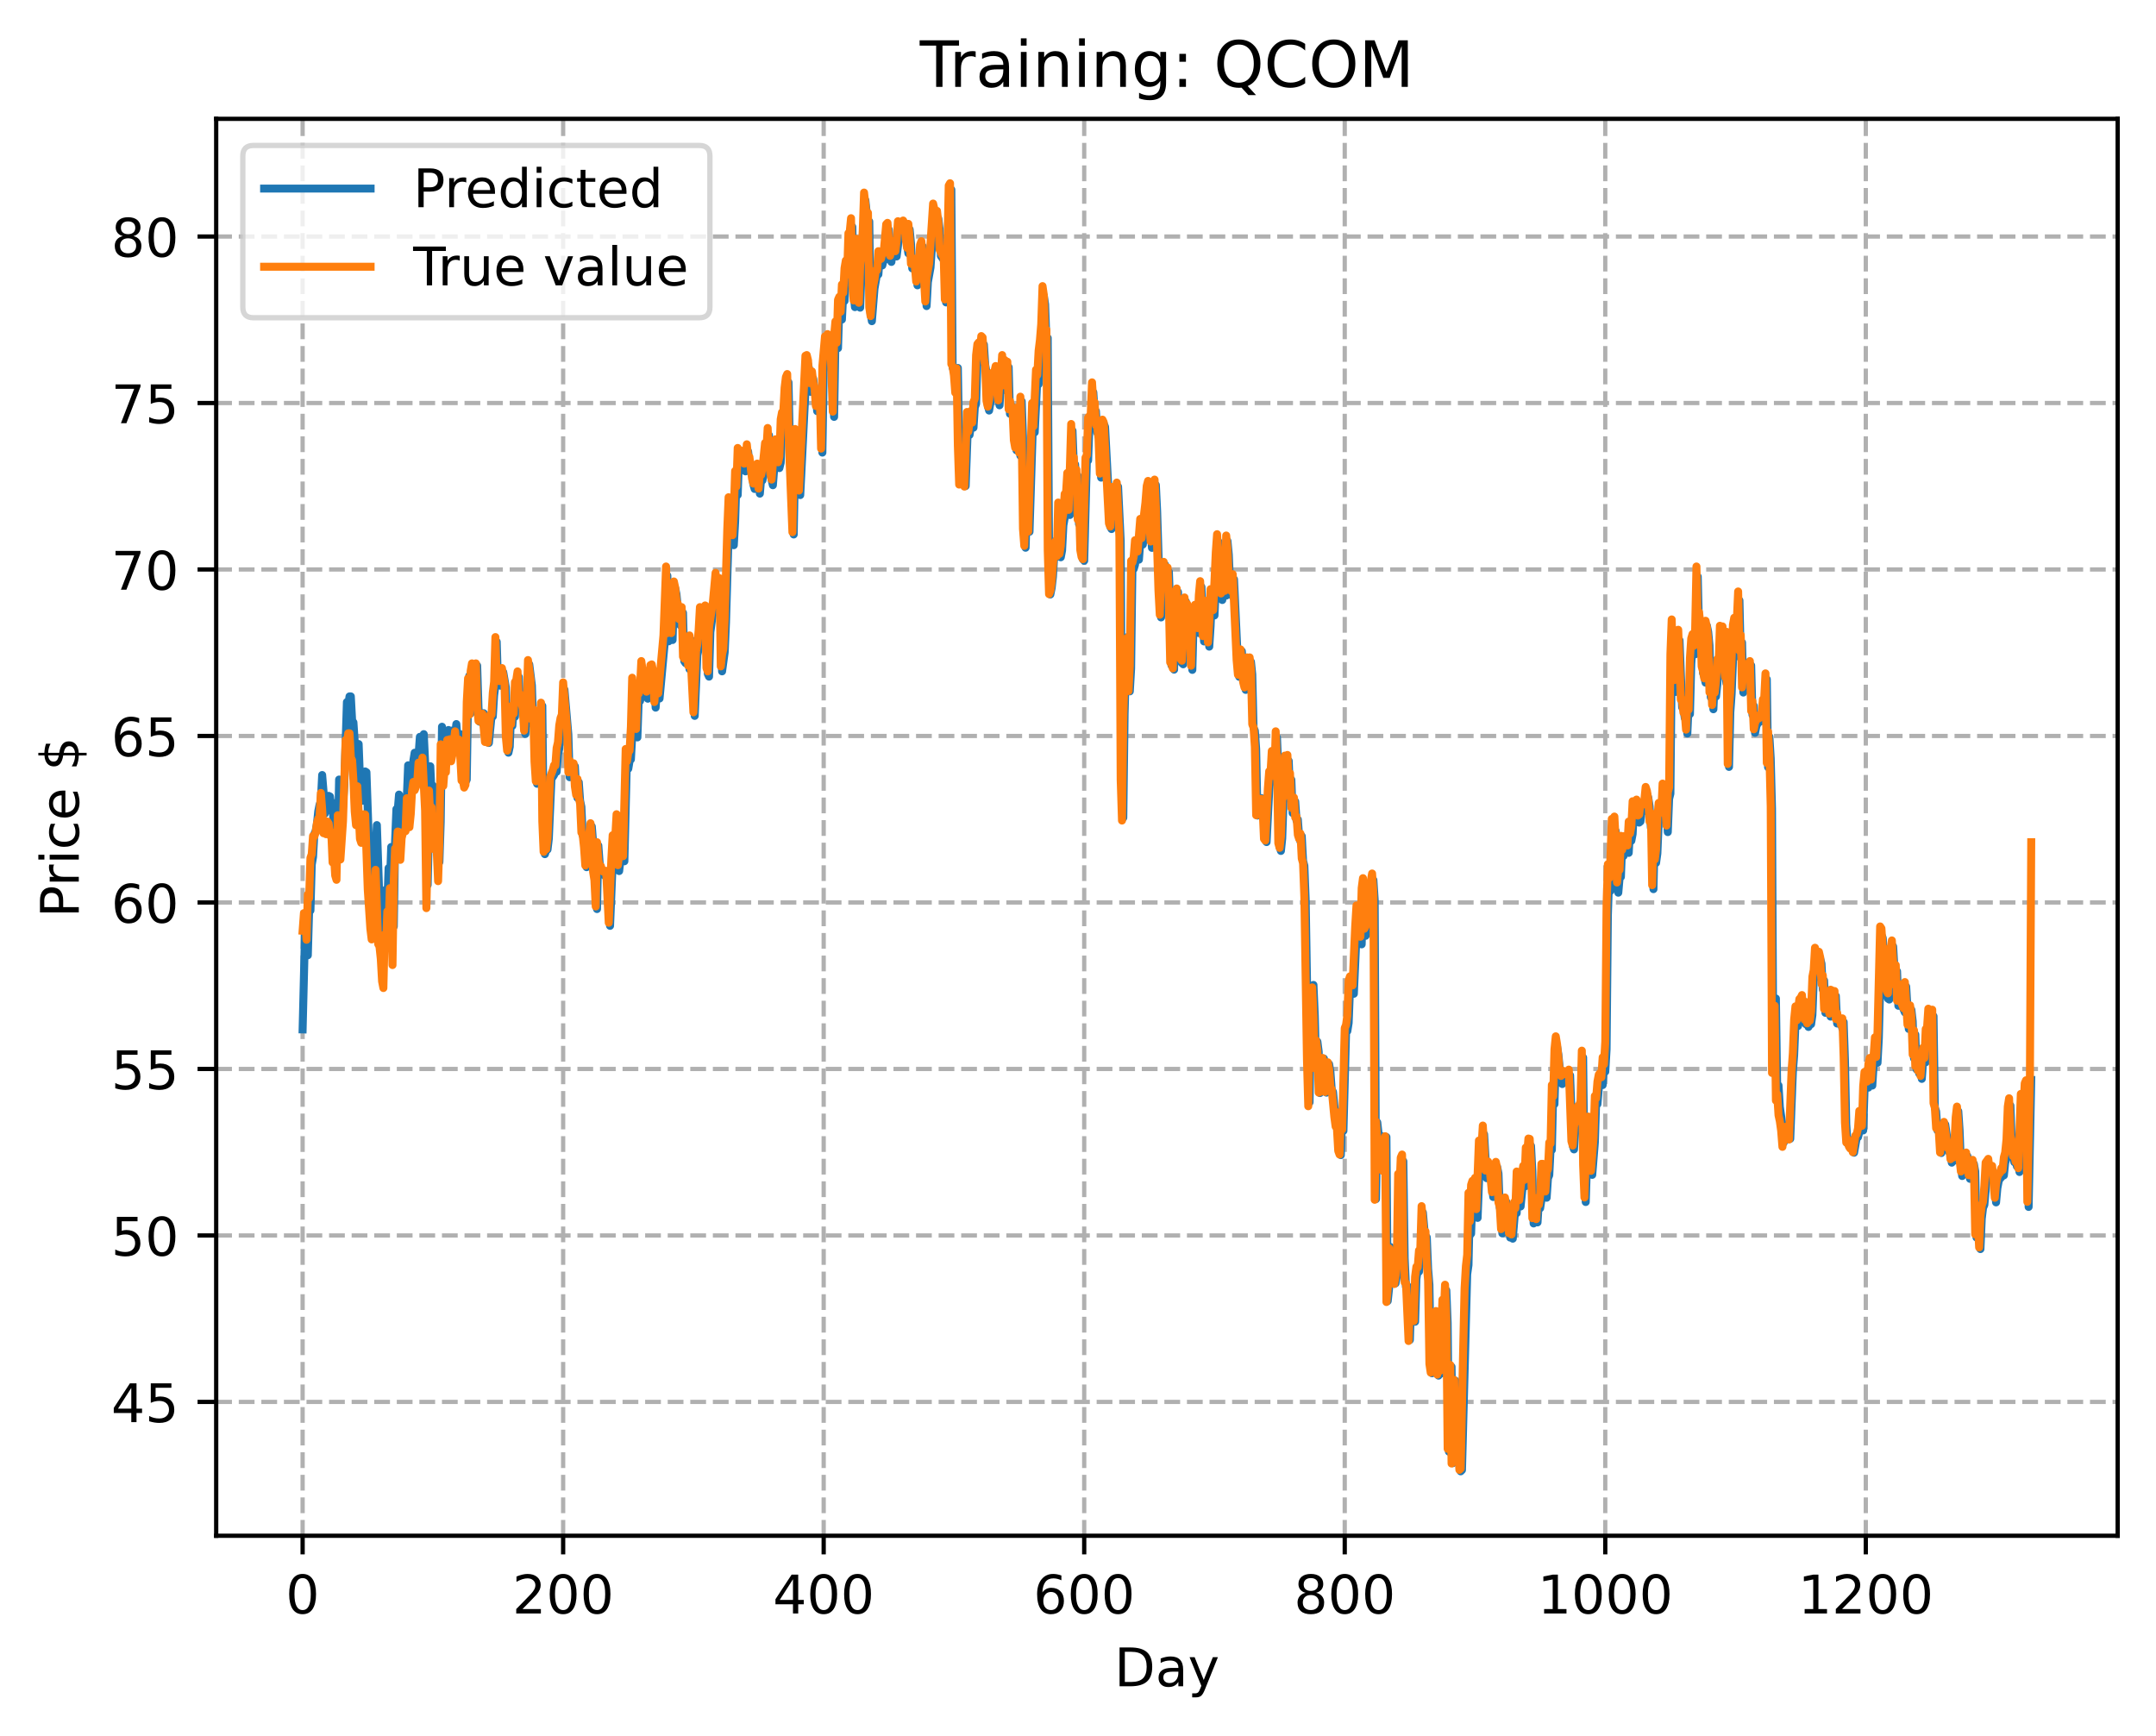 <?xml version="1.0" encoding="utf-8" standalone="no"?>
<!DOCTYPE svg PUBLIC "-//W3C//DTD SVG 1.1//EN"
  "http://www.w3.org/Graphics/SVG/1.1/DTD/svg11.dtd">
<!-- Created with matplotlib (https://matplotlib.org/) -->
<svg height="325.986pt" version="1.1" viewBox="0 0 404.923 325.986" width="404.923pt" xmlns="http://www.w3.org/2000/svg" xmlns:xlink="http://www.w3.org/1999/xlink">
 <defs>
  <style type="text/css">
*{stroke-linecap:butt;stroke-linejoin:round;}
  </style>
 </defs>
 <g id="figure_1">
  <g id="patch_1">
   <path d="M 0 325.986 
L 404.923 325.986 
L 404.923 0 
L 0 0 
z
" style="fill:#ffffff;"/>
  </g>
  <g id="axes_1">
   <g id="patch_2">
    <path d="M 40.603 288.43 
L 397.723 288.43 
L 397.723 22.318 
L 40.603 22.318 
z
" style="fill:#ffffff;"/>
   </g>
   <g id="matplotlib.axis_1">
    <g id="xtick_1">
     <g id="line2d_1">
      <path clip-path="url(#pb22c16248c)" d="M 56.836 288.43 
L 56.836 22.318 
" style="fill:none;stroke:#b0b0b0;stroke-dasharray:2.96,1.28;stroke-dashoffset:0;stroke-width:0.8;"/>
     </g>
     <g id="line2d_2">
      <defs>
       <path d="M 0 0 
L 0 3.5 
" id="md5a61a007d" style="stroke:#000000;stroke-width:0.8;"/>
      </defs>
      <g>
       <use style="stroke:#000000;stroke-width:0.8;" x="56.836" xlink:href="#md5a61a007d" y="288.43"/>
      </g>
     </g>
     <g id="text_1">
      <!-- 0 -->
      <defs>
       <path d="M 31.781 66.406 
Q 24.172 66.406 20.328 58.906 
Q 16.5 51.422 16.5 36.375 
Q 16.5 21.391 20.328 13.891 
Q 24.172 6.391 31.781 6.391 
Q 39.453 6.391 43.281 13.891 
Q 47.125 21.391 47.125 36.375 
Q 47.125 51.422 43.281 58.906 
Q 39.453 66.406 31.781 66.406 
z
M 31.781 74.219 
Q 44.047 74.219 50.516 64.516 
Q 56.984 54.828 56.984 36.375 
Q 56.984 17.969 50.516 8.266 
Q 44.047 -1.422 31.781 -1.422 
Q 19.531 -1.422 13.062 8.266 
Q 6.594 17.969 6.594 36.375 
Q 6.594 54.828 13.062 64.516 
Q 19.531 74.219 31.781 74.219 
z
" id="DejaVuSans-48"/>
      </defs>
      <g transform="translate(53.655 303.029)scale(0.1 -0.1)">
       <use xlink:href="#DejaVuSans-48"/>
      </g>
     </g>
    </g>
    <g id="xtick_2">
     <g id="line2d_3">
      <path clip-path="url(#pb22c16248c)" d="M 105.766 288.43 
L 105.766 22.318 
" style="fill:none;stroke:#b0b0b0;stroke-dasharray:2.96,1.28;stroke-dashoffset:0;stroke-width:0.8;"/>
     </g>
     <g id="line2d_4">
      <g>
       <use style="stroke:#000000;stroke-width:0.8;" x="105.766" xlink:href="#md5a61a007d" y="288.43"/>
      </g>
     </g>
     <g id="text_2">
      <!-- 200 -->
      <defs>
       <path d="M 19.188 8.297 
L 53.609 8.297 
L 53.609 0 
L 7.328 0 
L 7.328 8.297 
Q 12.938 14.109 22.625 23.891 
Q 32.328 33.688 34.812 36.531 
Q 39.547 41.844 41.422 45.531 
Q 43.312 49.219 43.312 52.781 
Q 43.312 58.594 39.234 62.25 
Q 35.156 65.922 28.609 65.922 
Q 23.969 65.922 18.812 64.312 
Q 13.672 62.703 7.812 59.422 
L 7.812 69.391 
Q 13.766 71.781 18.938 73 
Q 24.125 74.219 28.422 74.219 
Q 39.75 74.219 46.484 68.547 
Q 53.219 62.891 53.219 53.422 
Q 53.219 48.922 51.531 44.891 
Q 49.859 40.875 45.406 35.406 
Q 44.188 33.984 37.641 27.219 
Q 31.109 20.453 19.188 8.297 
z
" id="DejaVuSans-50"/>
      </defs>
      <g transform="translate(96.223 303.029)scale(0.1 -0.1)">
       <use xlink:href="#DejaVuSans-50"/>
       <use x="63.623" xlink:href="#DejaVuSans-48"/>
       <use x="127.246" xlink:href="#DejaVuSans-48"/>
      </g>
     </g>
    </g>
    <g id="xtick_3">
     <g id="line2d_5">
      <path clip-path="url(#pb22c16248c)" d="M 154.697 288.43 
L 154.697 22.318 
" style="fill:none;stroke:#b0b0b0;stroke-dasharray:2.96,1.28;stroke-dashoffset:0;stroke-width:0.8;"/>
     </g>
     <g id="line2d_6">
      <g>
       <use style="stroke:#000000;stroke-width:0.8;" x="154.697" xlink:href="#md5a61a007d" y="288.43"/>
      </g>
     </g>
     <g id="text_3">
      <!-- 400 -->
      <defs>
       <path d="M 37.797 64.312 
L 12.891 25.391 
L 37.797 25.391 
z
M 35.203 72.906 
L 47.609 72.906 
L 47.609 25.391 
L 58.016 25.391 
L 58.016 17.188 
L 47.609 17.188 
L 47.609 0 
L 37.797 0 
L 37.797 17.188 
L 4.891 17.188 
L 4.891 26.703 
z
" id="DejaVuSans-52"/>
      </defs>
      <g transform="translate(145.153 303.029)scale(0.1 -0.1)">
       <use xlink:href="#DejaVuSans-52"/>
       <use x="63.623" xlink:href="#DejaVuSans-48"/>
       <use x="127.246" xlink:href="#DejaVuSans-48"/>
      </g>
     </g>
    </g>
    <g id="xtick_4">
     <g id="line2d_7">
      <path clip-path="url(#pb22c16248c)" d="M 203.628 288.43 
L 203.628 22.318 
" style="fill:none;stroke:#b0b0b0;stroke-dasharray:2.96,1.28;stroke-dashoffset:0;stroke-width:0.8;"/>
     </g>
     <g id="line2d_8">
      <g>
       <use style="stroke:#000000;stroke-width:0.8;" x="203.628" xlink:href="#md5a61a007d" y="288.43"/>
      </g>
     </g>
     <g id="text_4">
      <!-- 600 -->
      <defs>
       <path d="M 33.016 40.375 
Q 26.375 40.375 22.484 35.828 
Q 18.609 31.297 18.609 23.391 
Q 18.609 15.531 22.484 10.953 
Q 26.375 6.391 33.016 6.391 
Q 39.656 6.391 43.531 10.953 
Q 47.406 15.531 47.406 23.391 
Q 47.406 31.297 43.531 35.828 
Q 39.656 40.375 33.016 40.375 
z
M 52.594 71.297 
L 52.594 62.312 
Q 48.875 64.062 45.094 64.984 
Q 41.312 65.922 37.594 65.922 
Q 27.828 65.922 22.672 59.328 
Q 17.531 52.734 16.797 39.406 
Q 19.672 43.656 24.016 45.922 
Q 28.375 48.188 33.594 48.188 
Q 44.578 48.188 50.953 41.516 
Q 57.328 34.859 57.328 23.391 
Q 57.328 12.156 50.688 5.359 
Q 44.047 -1.422 33.016 -1.422 
Q 20.359 -1.422 13.672 8.266 
Q 6.984 17.969 6.984 36.375 
Q 6.984 53.656 15.188 63.938 
Q 23.391 74.219 37.203 74.219 
Q 40.922 74.219 44.703 73.484 
Q 48.484 72.75 52.594 71.297 
z
" id="DejaVuSans-54"/>
      </defs>
      <g transform="translate(194.084 303.029)scale(0.1 -0.1)">
       <use xlink:href="#DejaVuSans-54"/>
       <use x="63.623" xlink:href="#DejaVuSans-48"/>
       <use x="127.246" xlink:href="#DejaVuSans-48"/>
      </g>
     </g>
    </g>
    <g id="xtick_5">
     <g id="line2d_9">
      <path clip-path="url(#pb22c16248c)" d="M 252.558 288.43 
L 252.558 22.318 
" style="fill:none;stroke:#b0b0b0;stroke-dasharray:2.96,1.28;stroke-dashoffset:0;stroke-width:0.8;"/>
     </g>
     <g id="line2d_10">
      <g>
       <use style="stroke:#000000;stroke-width:0.8;" x="252.558" xlink:href="#md5a61a007d" y="288.43"/>
      </g>
     </g>
     <g id="text_5">
      <!-- 800 -->
      <defs>
       <path d="M 31.781 34.625 
Q 24.75 34.625 20.719 30.859 
Q 16.703 27.094 16.703 20.516 
Q 16.703 13.922 20.719 10.156 
Q 24.75 6.391 31.781 6.391 
Q 38.812 6.391 42.859 10.172 
Q 46.922 13.969 46.922 20.516 
Q 46.922 27.094 42.891 30.859 
Q 38.875 34.625 31.781 34.625 
z
M 21.922 38.812 
Q 15.578 40.375 12.031 44.719 
Q 8.5 49.078 8.5 55.328 
Q 8.5 64.062 14.719 69.141 
Q 20.953 74.219 31.781 74.219 
Q 42.672 74.219 48.875 69.141 
Q 55.078 64.062 55.078 55.328 
Q 55.078 49.078 51.531 44.719 
Q 48 40.375 41.703 38.812 
Q 48.828 37.156 52.797 32.312 
Q 56.781 27.484 56.781 20.516 
Q 56.781 9.906 50.312 4.234 
Q 43.844 -1.422 31.781 -1.422 
Q 19.734 -1.422 13.25 4.234 
Q 6.781 9.906 6.781 20.516 
Q 6.781 27.484 10.781 32.312 
Q 14.797 37.156 21.922 38.812 
z
M 18.312 54.391 
Q 18.312 48.734 21.844 45.562 
Q 25.391 42.391 31.781 42.391 
Q 38.141 42.391 41.719 45.562 
Q 45.312 48.734 45.312 54.391 
Q 45.312 60.062 41.719 63.234 
Q 38.141 66.406 31.781 66.406 
Q 25.391 66.406 21.844 63.234 
Q 18.312 60.062 18.312 54.391 
z
" id="DejaVuSans-56"/>
      </defs>
      <g transform="translate(243.015 303.029)scale(0.1 -0.1)">
       <use xlink:href="#DejaVuSans-56"/>
       <use x="63.623" xlink:href="#DejaVuSans-48"/>
       <use x="127.246" xlink:href="#DejaVuSans-48"/>
      </g>
     </g>
    </g>
    <g id="xtick_6">
     <g id="line2d_11">
      <path clip-path="url(#pb22c16248c)" d="M 301.489 288.43 
L 301.489 22.318 
" style="fill:none;stroke:#b0b0b0;stroke-dasharray:2.96,1.28;stroke-dashoffset:0;stroke-width:0.8;"/>
     </g>
     <g id="line2d_12">
      <g>
       <use style="stroke:#000000;stroke-width:0.8;" x="301.489" xlink:href="#md5a61a007d" y="288.43"/>
      </g>
     </g>
     <g id="text_6">
      <!-- 1000 -->
      <defs>
       <path d="M 12.406 8.297 
L 28.516 8.297 
L 28.516 63.922 
L 10.984 60.406 
L 10.984 69.391 
L 28.422 72.906 
L 38.281 72.906 
L 38.281 8.297 
L 54.391 8.297 
L 54.391 0 
L 12.406 0 
z
" id="DejaVuSans-49"/>
      </defs>
      <g transform="translate(288.764 303.029)scale(0.1 -0.1)">
       <use xlink:href="#DejaVuSans-49"/>
       <use x="63.623" xlink:href="#DejaVuSans-48"/>
       <use x="127.246" xlink:href="#DejaVuSans-48"/>
       <use x="190.869" xlink:href="#DejaVuSans-48"/>
      </g>
     </g>
    </g>
    <g id="xtick_7">
     <g id="line2d_13">
      <path clip-path="url(#pb22c16248c)" d="M 350.419 288.43 
L 350.419 22.318 
" style="fill:none;stroke:#b0b0b0;stroke-dasharray:2.96,1.28;stroke-dashoffset:0;stroke-width:0.8;"/>
     </g>
     <g id="line2d_14">
      <g>
       <use style="stroke:#000000;stroke-width:0.8;" x="350.419" xlink:href="#md5a61a007d" y="288.43"/>
      </g>
     </g>
     <g id="text_7">
      <!-- 1200 -->
      <g transform="translate(337.694 303.029)scale(0.1 -0.1)">
       <use xlink:href="#DejaVuSans-49"/>
       <use x="63.623" xlink:href="#DejaVuSans-50"/>
       <use x="127.246" xlink:href="#DejaVuSans-48"/>
       <use x="190.869" xlink:href="#DejaVuSans-48"/>
      </g>
     </g>
    </g>
    <g id="text_8">
     <!-- Day -->
     <defs>
      <path d="M 19.672 64.797 
L 19.672 8.109 
L 31.594 8.109 
Q 46.688 8.109 53.688 14.938 
Q 60.688 21.781 60.688 36.531 
Q 60.688 51.172 53.688 57.984 
Q 46.688 64.797 31.594 64.797 
z
M 9.812 72.906 
L 30.078 72.906 
Q 51.266 72.906 61.172 64.094 
Q 71.094 55.281 71.094 36.531 
Q 71.094 17.672 61.125 8.828 
Q 51.172 0 30.078 0 
L 9.812 0 
z
" id="DejaVuSans-68"/>
      <path d="M 34.281 27.484 
Q 23.391 27.484 19.188 25 
Q 14.984 22.516 14.984 16.5 
Q 14.984 11.719 18.141 8.906 
Q 21.297 6.109 26.703 6.109 
Q 34.188 6.109 38.703 11.406 
Q 43.219 16.703 43.219 25.484 
L 43.219 27.484 
z
M 52.203 31.203 
L 52.203 0 
L 43.219 0 
L 43.219 8.297 
Q 40.141 3.328 35.547 0.953 
Q 30.953 -1.422 24.312 -1.422 
Q 15.922 -1.422 10.953 3.297 
Q 6 8.016 6 15.922 
Q 6 25.141 12.172 29.828 
Q 18.359 34.516 30.609 34.516 
L 43.219 34.516 
L 43.219 35.406 
Q 43.219 41.609 39.141 45 
Q 35.062 48.391 27.688 48.391 
Q 23 48.391 18.547 47.266 
Q 14.109 46.141 10.016 43.891 
L 10.016 52.203 
Q 14.938 54.109 19.578 55.047 
Q 24.219 56 28.609 56 
Q 40.484 56 46.344 49.844 
Q 52.203 43.703 52.203 31.203 
z
" id="DejaVuSans-97"/>
      <path d="M 32.172 -5.078 
Q 28.375 -14.844 24.75 -17.812 
Q 21.141 -20.797 15.094 -20.797 
L 7.906 -20.797 
L 7.906 -13.281 
L 13.188 -13.281 
Q 16.891 -13.281 18.938 -11.516 
Q 21 -9.766 23.484 -3.219 
L 25.094 0.875 
L 2.984 54.688 
L 12.5 54.688 
L 29.594 11.922 
L 46.688 54.688 
L 56.203 54.688 
z
" id="DejaVuSans-121"/>
     </defs>
     <g transform="translate(209.29 316.707)scale(0.1 -0.1)">
      <use xlink:href="#DejaVuSans-68"/>
      <use x="77.002" xlink:href="#DejaVuSans-97"/>
      <use x="138.281" xlink:href="#DejaVuSans-121"/>
     </g>
    </g>
   </g>
   <g id="matplotlib.axis_2">
    <g id="ytick_1">
     <g id="line2d_15">
      <path clip-path="url(#pb22c16248c)" d="M 40.603 263.3 
L 397.723 263.3 
" style="fill:none;stroke:#b0b0b0;stroke-dasharray:2.96,1.28;stroke-dashoffset:0;stroke-width:0.8;"/>
     </g>
     <g id="line2d_16">
      <defs>
       <path d="M 0 0 
L -3.5 0 
" id="m9eda4592c3" style="stroke:#000000;stroke-width:0.8;"/>
      </defs>
      <g>
       <use style="stroke:#000000;stroke-width:0.8;" x="40.603" xlink:href="#m9eda4592c3" y="263.3"/>
      </g>
     </g>
     <g id="text_9">
      <!-- 45 -->
      <defs>
       <path d="M 10.797 72.906 
L 49.516 72.906 
L 49.516 64.594 
L 19.828 64.594 
L 19.828 46.734 
Q 21.969 47.469 24.109 47.828 
Q 26.266 48.188 28.422 48.188 
Q 40.625 48.188 47.75 41.5 
Q 54.891 34.812 54.891 23.391 
Q 54.891 11.625 47.562 5.094 
Q 40.234 -1.422 26.906 -1.422 
Q 22.312 -1.422 17.547 -0.641 
Q 12.797 0.141 7.719 1.703 
L 7.719 11.625 
Q 12.109 9.234 16.797 8.062 
Q 21.484 6.891 26.703 6.891 
Q 35.156 6.891 40.078 11.328 
Q 45.016 15.766 45.016 23.391 
Q 45.016 31 40.078 35.438 
Q 35.156 39.891 26.703 39.891 
Q 22.75 39.891 18.812 39.016 
Q 14.891 38.141 10.797 36.281 
z
" id="DejaVuSans-53"/>
      </defs>
      <g transform="translate(20.878 267.1)scale(0.1 -0.1)">
       <use xlink:href="#DejaVuSans-52"/>
       <use x="63.623" xlink:href="#DejaVuSans-53"/>
      </g>
     </g>
    </g>
    <g id="ytick_2">
     <g id="line2d_17">
      <path clip-path="url(#pb22c16248c)" d="M 40.603 232.032 
L 397.723 232.032 
" style="fill:none;stroke:#b0b0b0;stroke-dasharray:2.96,1.28;stroke-dashoffset:0;stroke-width:0.8;"/>
     </g>
     <g id="line2d_18">
      <g>
       <use style="stroke:#000000;stroke-width:0.8;" x="40.603" xlink:href="#m9eda4592c3" y="232.032"/>
      </g>
     </g>
     <g id="text_10">
      <!-- 50 -->
      <g transform="translate(20.878 235.831)scale(0.1 -0.1)">
       <use xlink:href="#DejaVuSans-53"/>
       <use x="63.623" xlink:href="#DejaVuSans-48"/>
      </g>
     </g>
    </g>
    <g id="ytick_3">
     <g id="line2d_19">
      <path clip-path="url(#pb22c16248c)" d="M 40.603 200.763 
L 397.723 200.763 
" style="fill:none;stroke:#b0b0b0;stroke-dasharray:2.96,1.28;stroke-dashoffset:0;stroke-width:0.8;"/>
     </g>
     <g id="line2d_20">
      <g>
       <use style="stroke:#000000;stroke-width:0.8;" x="40.603" xlink:href="#m9eda4592c3" y="200.763"/>
      </g>
     </g>
     <g id="text_11">
      <!-- 55 -->
      <g transform="translate(20.878 204.562)scale(0.1 -0.1)">
       <use xlink:href="#DejaVuSans-53"/>
       <use x="63.623" xlink:href="#DejaVuSans-53"/>
      </g>
     </g>
    </g>
    <g id="ytick_4">
     <g id="line2d_21">
      <path clip-path="url(#pb22c16248c)" d="M 40.603 169.494 
L 397.723 169.494 
" style="fill:none;stroke:#b0b0b0;stroke-dasharray:2.96,1.28;stroke-dashoffset:0;stroke-width:0.8;"/>
     </g>
     <g id="line2d_22">
      <g>
       <use style="stroke:#000000;stroke-width:0.8;" x="40.603" xlink:href="#m9eda4592c3" y="169.494"/>
      </g>
     </g>
     <g id="text_12">
      <!-- 60 -->
      <g transform="translate(20.878 173.294)scale(0.1 -0.1)">
       <use xlink:href="#DejaVuSans-54"/>
       <use x="63.623" xlink:href="#DejaVuSans-48"/>
      </g>
     </g>
    </g>
    <g id="ytick_5">
     <g id="line2d_23">
      <path clip-path="url(#pb22c16248c)" d="M 40.603 138.226 
L 397.723 138.226 
" style="fill:none;stroke:#b0b0b0;stroke-dasharray:2.96,1.28;stroke-dashoffset:0;stroke-width:0.8;"/>
     </g>
     <g id="line2d_24">
      <g>
       <use style="stroke:#000000;stroke-width:0.8;" x="40.603" xlink:href="#m9eda4592c3" y="138.226"/>
      </g>
     </g>
     <g id="text_13">
      <!-- 65 -->
      <g transform="translate(20.878 142.025)scale(0.1 -0.1)">
       <use xlink:href="#DejaVuSans-54"/>
       <use x="63.623" xlink:href="#DejaVuSans-53"/>
      </g>
     </g>
    </g>
    <g id="ytick_6">
     <g id="line2d_25">
      <path clip-path="url(#pb22c16248c)" d="M 40.603 106.957 
L 397.723 106.957 
" style="fill:none;stroke:#b0b0b0;stroke-dasharray:2.96,1.28;stroke-dashoffset:0;stroke-width:0.8;"/>
     </g>
     <g id="line2d_26">
      <g>
       <use style="stroke:#000000;stroke-width:0.8;" x="40.603" xlink:href="#m9eda4592c3" y="106.957"/>
      </g>
     </g>
     <g id="text_14">
      <!-- 70 -->
      <defs>
       <path d="M 8.203 72.906 
L 55.078 72.906 
L 55.078 68.703 
L 28.609 0 
L 18.312 0 
L 43.219 64.594 
L 8.203 64.594 
z
" id="DejaVuSans-55"/>
      </defs>
      <g transform="translate(20.878 110.757)scale(0.1 -0.1)">
       <use xlink:href="#DejaVuSans-55"/>
       <use x="63.623" xlink:href="#DejaVuSans-48"/>
      </g>
     </g>
    </g>
    <g id="ytick_7">
     <g id="line2d_27">
      <path clip-path="url(#pb22c16248c)" d="M 40.603 75.689 
L 397.723 75.689 
" style="fill:none;stroke:#b0b0b0;stroke-dasharray:2.96,1.28;stroke-dashoffset:0;stroke-width:0.8;"/>
     </g>
     <g id="line2d_28">
      <g>
       <use style="stroke:#000000;stroke-width:0.8;" x="40.603" xlink:href="#m9eda4592c3" y="75.689"/>
      </g>
     </g>
     <g id="text_15">
      <!-- 75 -->
      <g transform="translate(20.878 79.488)scale(0.1 -0.1)">
       <use xlink:href="#DejaVuSans-55"/>
       <use x="63.623" xlink:href="#DejaVuSans-53"/>
      </g>
     </g>
    </g>
    <g id="ytick_8">
     <g id="line2d_29">
      <path clip-path="url(#pb22c16248c)" d="M 40.603 44.42 
L 397.723 44.42 
" style="fill:none;stroke:#b0b0b0;stroke-dasharray:2.96,1.28;stroke-dashoffset:0;stroke-width:0.8;"/>
     </g>
     <g id="line2d_30">
      <g>
       <use style="stroke:#000000;stroke-width:0.8;" x="40.603" xlink:href="#m9eda4592c3" y="44.42"/>
      </g>
     </g>
     <g id="text_16">
      <!-- 80 -->
      <g transform="translate(20.878 48.219)scale(0.1 -0.1)">
       <use xlink:href="#DejaVuSans-56"/>
       <use x="63.623" xlink:href="#DejaVuSans-48"/>
      </g>
     </g>
    </g>
    <g id="text_17">
     <!-- Price $ -->
     <defs>
      <path d="M 19.672 64.797 
L 19.672 37.406 
L 32.078 37.406 
Q 38.969 37.406 42.719 40.969 
Q 46.484 44.531 46.484 51.125 
Q 46.484 57.672 42.719 61.234 
Q 38.969 64.797 32.078 64.797 
z
M 9.812 72.906 
L 32.078 72.906 
Q 44.344 72.906 50.609 67.359 
Q 56.891 61.812 56.891 51.125 
Q 56.891 40.328 50.609 34.812 
Q 44.344 29.297 32.078 29.297 
L 19.672 29.297 
L 19.672 0 
L 9.812 0 
z
" id="DejaVuSans-80"/>
      <path d="M 41.109 46.297 
Q 39.594 47.172 37.812 47.578 
Q 36.031 48 33.891 48 
Q 26.266 48 22.188 43.047 
Q 18.109 38.094 18.109 28.812 
L 18.109 0 
L 9.078 0 
L 9.078 54.688 
L 18.109 54.688 
L 18.109 46.188 
Q 20.953 51.172 25.484 53.578 
Q 30.031 56 36.531 56 
Q 37.453 56 38.578 55.875 
Q 39.703 55.766 41.062 55.516 
z
" id="DejaVuSans-114"/>
      <path d="M 9.422 54.688 
L 18.406 54.688 
L 18.406 0 
L 9.422 0 
z
M 9.422 75.984 
L 18.406 75.984 
L 18.406 64.594 
L 9.422 64.594 
z
" id="DejaVuSans-105"/>
      <path d="M 48.781 52.594 
L 48.781 44.188 
Q 44.969 46.297 41.141 47.344 
Q 37.312 48.391 33.406 48.391 
Q 24.656 48.391 19.812 42.844 
Q 14.984 37.312 14.984 27.297 
Q 14.984 17.281 19.812 11.734 
Q 24.656 6.203 33.406 6.203 
Q 37.312 6.203 41.141 7.25 
Q 44.969 8.297 48.781 10.406 
L 48.781 2.094 
Q 45.016 0.344 40.984 -0.531 
Q 36.969 -1.422 32.422 -1.422 
Q 20.062 -1.422 12.781 6.344 
Q 5.516 14.109 5.516 27.297 
Q 5.516 40.672 12.859 48.328 
Q 20.219 56 33.016 56 
Q 37.156 56 41.109 55.141 
Q 45.062 54.297 48.781 52.594 
z
" id="DejaVuSans-99"/>
      <path d="M 56.203 29.594 
L 56.203 25.203 
L 14.891 25.203 
Q 15.484 15.922 20.484 11.062 
Q 25.484 6.203 34.422 6.203 
Q 39.594 6.203 44.453 7.469 
Q 49.312 8.734 54.109 11.281 
L 54.109 2.781 
Q 49.266 0.734 44.188 -0.344 
Q 39.109 -1.422 33.891 -1.422 
Q 20.797 -1.422 13.156 6.188 
Q 5.516 13.812 5.516 26.812 
Q 5.516 40.234 12.766 48.109 
Q 20.016 56 32.328 56 
Q 43.359 56 49.781 48.891 
Q 56.203 41.797 56.203 29.594 
z
M 47.219 32.234 
Q 47.125 39.594 43.094 43.984 
Q 39.062 48.391 32.422 48.391 
Q 24.906 48.391 20.391 44.141 
Q 15.875 39.891 15.188 32.172 
z
" id="DejaVuSans-101"/>
      <path id="DejaVuSans-32"/>
      <path d="M 33.797 -14.703 
L 28.906 -14.703 
L 28.859 0 
Q 23.734 0.094 18.609 1.188 
Q 13.484 2.297 8.297 4.5 
L 8.297 13.281 
Q 13.281 10.156 18.375 8.562 
Q 23.484 6.984 28.906 6.938 
L 28.906 29.203 
Q 18.109 30.953 13.203 35.156 
Q 8.297 39.359 8.297 46.688 
Q 8.297 54.641 13.625 59.219 
Q 18.953 63.812 28.906 64.5 
L 28.906 75.984 
L 33.797 75.984 
L 33.797 64.656 
Q 38.328 64.453 42.578 63.688 
Q 46.828 62.938 50.875 61.625 
L 50.875 53.078 
Q 46.828 55.125 42.547 56.25 
Q 38.281 57.375 33.797 57.562 
L 33.797 36.719 
Q 44.875 35.016 50.094 30.609 
Q 55.328 26.219 55.328 18.609 
Q 55.328 10.359 49.781 5.594 
Q 44.234 0.828 33.797 0.094 
z
M 28.906 37.594 
L 28.906 57.625 
Q 23.25 56.984 20.266 54.391 
Q 17.281 51.812 17.281 47.516 
Q 17.281 43.312 20.031 40.969 
Q 22.797 38.625 28.906 37.594 
z
M 33.797 28.219 
L 33.797 7.078 
Q 39.984 7.906 43.141 10.594 
Q 46.297 13.281 46.297 17.672 
Q 46.297 21.969 43.281 24.5 
Q 40.281 27.047 33.797 28.219 
z
" id="DejaVuSans-36"/>
     </defs>
     <g transform="translate(14.798 172.342)rotate(-90)scale(0.1 -0.1)">
      <use xlink:href="#DejaVuSans-80"/>
      <use x="58.553" xlink:href="#DejaVuSans-114"/>
      <use x="99.666" xlink:href="#DejaVuSans-105"/>
      <use x="127.449" xlink:href="#DejaVuSans-99"/>
      <use x="182.43" xlink:href="#DejaVuSans-101"/>
      <use x="243.953" xlink:href="#DejaVuSans-32"/>
      <use x="275.74" xlink:href="#DejaVuSans-36"/>
     </g>
    </g>
   </g>
   <g id="line2d_31">
    <path clip-path="url(#pb22c16248c)" d="M 56.836 193.336 
L 57.325 173.572 
L 57.57 174.46 
L 57.814 179.416 
L 58.059 170.677 
L 58.304 171.007 
L 58.548 162.403 
L 58.793 160.946 
L 59.038 156.625 
L 59.282 156.107 
L 59.527 154.734 
L 59.772 152.362 
L 60.016 151.141 
L 60.261 150.501 
L 60.506 145.558 
L 60.75 148.511 
L 60.995 152.828 
L 61.24 151.845 
L 61.484 152.255 
L 61.729 149.469 
L 61.974 149.595 
L 62.218 151.663 
L 62.463 150.769 
L 62.708 156.398 
L 62.952 154.454 
L 63.197 158.424 
L 63.441 159.023 
L 63.686 146.41 
L 64.175 154.915 
L 64.665 147.339 
L 65.154 131.853 
L 65.399 132.454 
L 65.643 130.793 
L 65.888 130.792 
L 66.133 135.353 
L 66.377 135.676 
L 66.622 139.353 
L 66.867 145.03 
L 67.111 147.374 
L 67.356 139.737 
L 67.601 146.212 
L 67.845 149.716 
L 68.09 150.397 
L 68.335 148.562 
L 68.579 144.89 
L 68.824 145.037 
L 69.313 159.25 
L 69.802 166.292 
L 70.047 168.121 
L 70.292 165.458 
L 70.781 154.962 
L 71.27 169.439 
L 71.515 169.799 
L 71.76 172.023 
L 72.004 176.199 
L 72.249 177.327 
L 72.494 167.069 
L 72.738 169.941 
L 72.983 163.034 
L 73.228 166.009 
L 73.472 159.076 
L 73.717 159.688 
L 73.962 173.999 
L 74.206 157.845 
L 74.451 151.957 
L 74.696 152.204 
L 74.94 149.233 
L 75.429 154.912 
L 75.674 150.867 
L 75.919 149.93 
L 76.163 149.717 
L 76.408 149.823 
L 76.653 143.734 
L 76.897 147.932 
L 77.142 149.516 
L 77.387 147.156 
L 77.631 142.882 
L 77.876 141.372 
L 78.121 143.141 
L 78.365 142.681 
L 78.61 141.813 
L 78.855 138.388 
L 79.099 140.673 
L 79.344 140.38 
L 79.589 137.881 
L 80.078 147.996 
L 80.323 166.184 
L 80.812 143.911 
L 81.056 149.197 
L 81.301 147.552 
L 81.546 155.568 
L 81.79 153.902 
L 82.035 155.896 
L 82.28 156.456 
L 82.524 161.906 
L 82.769 154.346 
L 83.014 136.491 
L 83.258 138.759 
L 83.503 145.126 
L 83.748 142.243 
L 83.992 143.003 
L 84.237 137.103 
L 84.482 137.827 
L 84.726 137.214 
L 84.971 141.389 
L 85.216 140.206 
L 85.705 135.985 
L 85.95 138.957 
L 86.194 139.083 
L 86.439 137.871 
L 86.684 140.983 
L 86.928 145.619 
L 87.173 145.563 
L 87.417 146.899 
L 87.662 146.416 
L 87.907 131.085 
L 88.151 126.898 
L 88.396 133.987 
L 88.641 126.188 
L 88.885 124.899 
L 89.13 128.969 
L 89.619 125.018 
L 89.864 132.911 
L 90.109 135.559 
L 90.353 134.929 
L 90.598 135.445 
L 90.843 133.95 
L 91.332 139.313 
L 91.577 138.634 
L 91.821 139.535 
L 92.311 134.483 
L 92.555 134.58 
L 92.8 130.622 
L 93.044 128.675 
L 93.289 120.54 
L 93.534 128.623 
L 93.778 127.994 
L 94.023 128.791 
L 94.268 128.412 
L 94.512 126.249 
L 95.002 129.09 
L 95.246 138.892 
L 95.491 141.368 
L 95.736 140.252 
L 95.98 133.902 
L 96.225 136.329 
L 96.47 132.969 
L 96.714 134.62 
L 96.959 128.916 
L 97.204 128.632 
L 97.448 127.146 
L 97.693 132.958 
L 97.938 131.424 
L 98.427 133.945 
L 98.672 137.856 
L 98.916 133.501 
L 99.161 132.838 
L 99.405 124.788 
L 99.895 128.748 
L 100.139 136.119 
L 100.384 134.135 
L 100.629 143.682 
L 100.873 147.201 
L 101.118 145.241 
L 101.852 132.571 
L 102.097 154.627 
L 102.341 160.421 
L 102.586 159.682 
L 102.831 159.558 
L 103.075 157.516 
L 103.565 146.299 
L 104.054 145.568 
L 104.299 144.815 
L 104.543 144.956 
L 104.788 141.716 
L 105.032 140.636 
L 105.277 137.483 
L 105.522 136.105 
L 105.766 135.489 
L 106.011 129.538 
L 106.745 137.984 
L 106.99 145.971 
L 107.234 143.692 
L 107.479 144.674 
L 107.968 143.916 
L 108.213 148.254 
L 108.458 149.852 
L 108.702 146.924 
L 108.947 150.381 
L 109.192 151.545 
L 109.436 156.888 
L 109.681 157.306 
L 109.926 159.517 
L 110.17 162.867 
L 110.415 157.631 
L 110.66 161.198 
L 110.904 157.062 
L 111.149 155.234 
L 111.393 158.249 
L 111.638 164.428 
L 111.883 165.972 
L 112.127 170.734 
L 112.372 158.801 
L 112.617 162.06 
L 112.861 163.355 
L 113.106 163.365 
L 113.351 164.209 
L 113.595 164.489 
L 113.84 164.564 
L 114.085 164.324 
L 114.574 173.885 
L 115.063 162.019 
L 115.308 157.683 
L 115.553 162.388 
L 115.797 159.046 
L 116.042 154.176 
L 116.287 163.594 
L 116.531 161.541 
L 116.776 156.812 
L 117.02 156.184 
L 117.265 161.76 
L 117.754 141.963 
L 117.999 144.38 
L 118.244 142.896 
L 118.488 142.632 
L 118.733 138.272 
L 118.978 129.151 
L 119.712 138.494 
L 119.956 131.353 
L 120.201 131.678 
L 120.446 130.481 
L 120.69 125.615 
L 120.935 127.388 
L 121.18 127.494 
L 121.424 127.784 
L 121.669 131.227 
L 121.914 128.837 
L 122.158 129.588 
L 122.403 126.11 
L 122.648 125.95 
L 122.892 127.196 
L 123.137 132.901 
L 123.381 129.576 
L 123.626 128.572 
L 123.871 131.194 
L 124.849 120.648 
L 125.339 108.119 
L 125.583 120.45 
L 125.828 116.105 
L 126.073 117.325 
L 126.317 120.2 
L 126.562 111.933 
L 126.807 110.47 
L 127.051 111.61 
L 127.296 114.107 
L 127.541 114.605 
L 127.785 117.438 
L 128.03 115.918 
L 128.275 115.107 
L 128.519 124.195 
L 128.764 124.546 
L 129.253 122.17 
L 129.498 125.679 
L 129.742 120.157 
L 130.476 134.452 
L 130.966 123.046 
L 131.21 121.903 
L 131.455 119.465 
L 131.7 115.293 
L 131.944 116.44 
L 132.189 118.361 
L 132.434 116.089 
L 132.678 115.097 
L 132.923 126.539 
L 133.168 127.08 
L 133.412 118.724 
L 134.391 111.43 
L 134.636 109.002 
L 134.88 111.086 
L 135.125 114.599 
L 135.369 110.006 
L 135.614 126.088 
L 136.103 122.518 
L 136.348 116.947 
L 136.837 100.484 
L 137.082 94.942 
L 137.327 96.637 
L 137.571 97.444 
L 137.816 102.396 
L 138.061 98.118 
L 138.305 90.241 
L 138.55 92.964 
L 138.795 85.829 
L 139.039 86.309 
L 139.284 86.21 
L 140.018 88.526 
L 140.263 88.132 
L 140.507 84.803 
L 140.752 87.129 
L 140.996 87.064 
L 141.486 90.97 
L 141.73 91.834 
L 142.464 88.083 
L 142.709 92.71 
L 142.954 89.816 
L 143.198 90.222 
L 143.443 89.019 
L 143.932 84.399 
L 144.177 85.854 
L 144.422 81.73 
L 144.666 87.414 
L 144.911 90.059 
L 145.156 91.132 
L 145.645 84.945 
L 145.89 83.551 
L 146.134 83.863 
L 146.379 87.913 
L 146.624 86.901 
L 146.868 79.998 
L 147.113 78.698 
L 147.357 78.707 
L 147.602 74.283 
L 147.847 72.336 
L 148.091 71.818 
L 148.336 82.768 
L 149.07 100.381 
L 149.315 87.038 
L 149.559 81.033 
L 150.049 91.993 
L 150.293 92.98 
L 151.517 68.467 
L 151.761 68.435 
L 152.006 69.471 
L 152.251 73.592 
L 152.74 71.154 
L 152.984 73.1 
L 153.229 74.117 
L 153.474 77.225 
L 154.208 74.799 
L 154.452 85.004 
L 154.697 69.837 
L 154.942 66.342 
L 155.186 64.486 
L 155.431 65.926 
L 155.676 64.302 
L 155.92 66.496 
L 156.165 64.86 
L 156.654 78.296 
L 156.899 64.142 
L 157.144 61.353 
L 157.388 65.392 
L 157.633 57.624 
L 157.878 57.138 
L 158.122 60.017 
L 158.367 55.047 
L 158.612 56.528 
L 158.856 51.979 
L 159.101 50.499 
L 159.345 53.039 
L 159.59 45.415 
L 159.835 45.095 
L 160.079 42.609 
L 160.324 54.951 
L 160.569 57.682 
L 161.058 45.977 
L 161.303 57.34 
L 161.547 57.784 
L 161.792 50.786 
L 162.037 48.617 
L 162.281 44.489 
L 162.526 37.619 
L 163.015 42.225 
L 163.26 41.607 
L 163.505 58.856 
L 163.749 60.324 
L 164.239 54.203 
L 164.728 51.381 
L 164.972 51.535 
L 165.217 48.206 
L 165.462 49.866 
L 165.706 49.851 
L 165.951 48.827 
L 166.196 48.8 
L 166.685 43.384 
L 166.93 43.131 
L 167.419 49.193 
L 167.664 46.731 
L 167.908 46.345 
L 168.398 48.167 
L 168.642 46.199 
L 168.887 42.643 
L 169.132 44.15 
L 169.376 44.398 
L 169.621 42.818 
L 169.866 42.625 
L 170.11 43.11 
L 170.355 46.029 
L 170.6 47.581 
L 170.844 43.096 
L 171.089 45.671 
L 171.333 50.408 
L 171.578 50.209 
L 171.823 49.355 
L 172.067 50.749 
L 172.312 53.587 
L 172.557 50.471 
L 172.801 50.284 
L 173.046 46.907 
L 173.291 46.294 
L 173.535 49.015 
L 174.025 57.487 
L 174.269 52.983 
L 174.759 50.243 
L 175.493 39.502 
L 175.982 41.793 
L 176.227 41.062 
L 176.471 43.081 
L 176.716 48.078 
L 177.205 48.784 
L 177.45 47.584 
L 177.694 56.801 
L 177.939 48.962 
L 178.184 47.194 
L 178.428 35.889 
L 178.673 35.619 
L 178.918 69.072 
L 179.162 69.59 
L 179.407 70.832 
L 179.652 73.741 
L 179.896 69.108 
L 180.141 83.329 
L 180.386 90.624 
L 180.63 86.244 
L 180.875 89.394 
L 181.12 88.679 
L 181.364 91.284 
L 181.854 77.82 
L 182.098 81.683 
L 182.588 78.145 
L 182.832 80.323 
L 183.077 76.514 
L 183.321 75.85 
L 183.566 67.805 
L 183.811 65.8 
L 184.055 65.6 
L 184.3 67.085 
L 184.545 64.524 
L 184.789 64.724 
L 185.034 68.542 
L 185.279 69.941 
L 185.523 76.187 
L 185.768 77.108 
L 186.013 75.61 
L 186.257 71.239 
L 186.502 70.715 
L 186.747 71.205 
L 186.991 70.768 
L 187.236 69.744 
L 187.481 74.573 
L 187.725 76.119 
L 187.97 72.183 
L 188.215 71.375 
L 188.459 67.639 
L 188.704 73.248 
L 188.948 68.647 
L 189.193 71.447 
L 189.438 68.967 
L 189.682 77.715 
L 189.927 76.181 
L 190.172 77.542 
L 190.416 77.799 
L 190.661 83.228 
L 190.906 84.569 
L 191.15 77.162 
L 191.395 78.035 
L 191.64 85.59 
L 191.884 75.365 
L 192.129 82.174 
L 192.374 99.799 
L 192.618 102.873 
L 192.863 95.561 
L 193.108 99.461 
L 193.352 99.873 
L 194.086 76.609 
L 194.331 81.205 
L 194.82 71.153 
L 195.065 72.171 
L 195.309 67.698 
L 195.554 65.645 
L 195.799 62.629 
L 196.043 55.571 
L 196.288 57.177 
L 196.533 64.1 
L 196.777 63.48 
L 197.022 103.725 
L 197.267 111.653 
L 197.511 110.437 
L 197.756 108.308 
L 198.001 104.221 
L 198.245 102.197 
L 198.49 101.348 
L 198.735 104.538 
L 198.979 94.988 
L 199.224 104.664 
L 199.469 103.387 
L 199.713 98.686 
L 199.958 97.284 
L 200.203 93.719 
L 200.447 93.784 
L 200.692 89.893 
L 200.936 96.726 
L 201.426 80.894 
L 201.67 87.301 
L 201.915 87.223 
L 202.16 91.833 
L 202.404 89.366 
L 202.649 98.42 
L 202.894 95.331 
L 203.138 103.818 
L 203.383 105.048 
L 203.628 105.314 
L 204.117 86.631 
L 204.362 86.48 
L 204.606 79.843 
L 204.851 79.79 
L 205.096 79.565 
L 205.34 73.696 
L 205.585 77.534 
L 205.83 77.22 
L 206.074 81.277 
L 206.319 81.425 
L 206.563 83.392 
L 206.808 89.706 
L 207.297 79.601 
L 207.542 80.162 
L 208.276 93.862 
L 208.521 98.928 
L 208.765 99.362 
L 209.01 91.942 
L 209.255 97.379 
L 209.989 91.405 
L 210.478 101.546 
L 210.723 146.156 
L 210.967 153.573 
L 211.212 134.091 
L 211.457 124.938 
L 211.701 125.159 
L 211.946 119.517 
L 212.191 129.846 
L 212.435 125.577 
L 212.68 106.374 
L 212.924 106.869 
L 213.169 106.048 
L 213.414 103.14 
L 213.658 103.606 
L 213.903 105.117 
L 214.392 98.812 
L 214.637 102.278 
L 215.126 97.651 
L 215.371 95.629 
L 215.616 92.595 
L 215.86 91.72 
L 216.105 99.418 
L 216.35 102.896 
L 216.594 102.197 
L 216.839 98.541 
L 217.084 91.093 
L 217.328 96.082 
L 217.818 111.629 
L 218.062 115.962 
L 218.307 107.464 
L 218.551 108.531 
L 218.796 106.046 
L 219.041 108.614 
L 219.285 107.462 
L 219.53 107.419 
L 219.775 114.164 
L 220.019 124.962 
L 220.264 125.166 
L 220.509 125.767 
L 220.753 114.305 
L 220.998 111.506 
L 221.243 111.189 
L 221.487 120.385 
L 221.732 121.815 
L 221.977 124.531 
L 222.221 124.762 
L 222.466 115.16 
L 222.711 112.989 
L 222.955 115.756 
L 223.2 114.403 
L 223.689 120.964 
L 223.934 125.813 
L 224.179 116.328 
L 224.423 116.66 
L 224.668 114.459 
L 224.912 118.209 
L 225.157 118.893 
L 225.402 112.819 
L 225.646 110.242 
L 226.136 120.472 
L 226.38 117.824 
L 226.625 113.788 
L 227.114 121.447 
L 227.359 117.615 
L 227.604 111.562 
L 228.093 115.595 
L 228.582 104.979 
L 228.827 101.739 
L 229.561 112.689 
L 229.806 107.568 
L 230.05 110.978 
L 230.295 111.862 
L 230.539 101.633 
L 230.784 104.211 
L 231.029 109.989 
L 231.273 111.634 
L 231.518 112.008 
L 231.763 108.813 
L 232.497 124.504 
L 232.741 127.112 
L 233.231 122.304 
L 233.72 128.517 
L 233.965 129.57 
L 234.209 129.058 
L 234.454 124.123 
L 234.699 127.13 
L 234.943 124.29 
L 235.188 126.663 
L 235.433 136.702 
L 235.677 137.225 
L 235.922 140.697 
L 236.167 153.172 
L 236.411 153.016 
L 236.9 149.899 
L 237.145 150.014 
L 237.39 152.099 
L 237.634 157.739 
L 237.879 158.15 
L 238.368 148.557 
L 238.613 145.539 
L 238.858 146.052 
L 239.102 142.062 
L 239.347 143.414 
L 239.592 146.838 
L 239.836 138.53 
L 240.081 144.287 
L 240.326 159.067 
L 240.57 159.818 
L 240.815 157.475 
L 241.06 150.453 
L 241.304 150.043 
L 241.549 142.594 
L 241.794 142.917 
L 242.038 142.91 
L 242.283 149.048 
L 242.527 146.436 
L 242.772 152.695 
L 243.261 150.537 
L 243.506 154.134 
L 243.751 153.923 
L 243.995 157.272 
L 244.24 158.024 
L 244.485 157.049 
L 244.729 161.685 
L 244.974 162.595 
L 245.219 168.913 
L 245.708 198.674 
L 245.953 207.028 
L 246.197 189.64 
L 246.442 185.23 
L 246.687 184.986 
L 246.931 190.747 
L 247.176 200.663 
L 247.421 195.634 
L 247.665 197.521 
L 247.91 205.289 
L 248.155 199.668 
L 248.399 205 
L 248.644 198.81 
L 249.133 205.215 
L 249.622 199.851 
L 249.867 201.309 
L 250.112 204.666 
L 250.356 205.073 
L 250.846 210.119 
L 251.09 211.847 
L 251.335 212.105 
L 251.58 216.259 
L 251.824 216.94 
L 252.069 208.939 
L 252.314 212.387 
L 252.803 193.945 
L 253.048 193.655 
L 253.292 192.107 
L 253.537 185.769 
L 253.782 185.055 
L 254.026 185 
L 254.271 186.644 
L 254.76 175.663 
L 255.005 171.652 
L 255.249 176.63 
L 255.494 177.263 
L 255.739 177.359 
L 255.983 168.316 
L 256.228 166.406 
L 256.473 175.759 
L 256.717 175.348 
L 256.962 169.148 
L 257.207 170.703 
L 257.451 174.254 
L 257.696 166.751 
L 257.941 165.286 
L 258.185 169.079 
L 258.43 225.201 
L 258.675 210.806 
L 258.919 213.027 
L 259.164 216.932 
L 259.409 213.347 
L 259.653 215.153 
L 259.898 219.396 
L 260.143 214.587 
L 260.387 213.543 
L 260.632 244.344 
L 260.876 242.054 
L 261.121 234.195 
L 261.366 238.069 
L 261.61 235.422 
L 261.855 237.419 
L 262.1 241.023 
L 262.344 239.614 
L 262.589 236.571 
L 262.834 221.001 
L 263.078 223.978 
L 263.323 218.509 
L 263.568 218.112 
L 263.812 236.287 
L 264.057 241.687 
L 264.302 241.477 
L 264.791 251.665 
L 265.036 244.203 
L 265.28 243.892 
L 265.525 247.352 
L 265.77 248.242 
L 266.014 240.216 
L 266.259 238.519 
L 266.503 238.839 
L 266.748 235.835 
L 266.993 235.698 
L 267.237 227.742 
L 267.727 233.299 
L 267.971 232.39 
L 268.216 238.3 
L 268.461 241.279 
L 268.705 256.465 
L 268.95 257.917 
L 269.195 256.508 
L 269.439 253.641 
L 269.684 256.285 
L 269.929 246.423 
L 270.173 258.359 
L 270.418 256.95 
L 270.663 257.969 
L 271.152 244.883 
L 271.397 248.004 
L 271.641 242.365 
L 271.886 248.478 
L 272.131 272.645 
L 272.375 261.793 
L 272.62 256.699 
L 272.864 274.803 
L 273.354 259.316 
L 273.598 269.548 
L 273.843 270.548 
L 274.088 272.313 
L 274.332 276.334 
L 274.577 276.088 
L 275.556 239.325 
L 275.8 237.584 
L 276.045 226.382 
L 276.29 231.693 
L 276.534 224.99 
L 276.779 224.076 
L 277.024 224.043 
L 277.268 223.183 
L 277.513 228.736 
L 278.002 215.769 
L 278.247 218.634 
L 278.491 216.969 
L 278.736 213.037 
L 279.225 221.284 
L 279.47 220.746 
L 279.715 219.376 
L 279.959 220.069 
L 280.449 224.815 
L 280.693 224.277 
L 280.938 222.955 
L 281.183 219.166 
L 281.427 220.385 
L 281.672 226.785 
L 281.917 227.617 
L 282.161 231.651 
L 282.651 226.609 
L 282.895 225.706 
L 283.385 228.846 
L 283.629 232.432 
L 283.874 229.062 
L 284.118 232.641 
L 284.608 226.698 
L 284.852 227.849 
L 285.097 221.177 
L 285.342 221.839 
L 285.586 226.594 
L 286.076 221.834 
L 286.32 220.211 
L 286.565 222.77 
L 286.81 216.82 
L 287.054 218.068 
L 287.299 215.163 
L 287.544 215.224 
L 287.788 219.954 
L 288.033 229.78 
L 288.278 226.058 
L 288.767 229.584 
L 289.012 225.62 
L 289.256 226.921 
L 289.501 225.303 
L 289.746 219.564 
L 289.99 219.673 
L 290.235 223.732 
L 290.479 224.952 
L 290.724 221.288 
L 290.969 220.723 
L 291.213 215.8 
L 291.458 215.978 
L 291.703 205.241 
L 291.947 207.368 
L 292.192 198.87 
L 292.437 196.524 
L 292.681 198.07 
L 293.171 202.983 
L 293.415 203.597 
L 293.905 202.328 
L 294.394 202.816 
L 294.639 202.201 
L 294.883 201.97 
L 295.373 215.169 
L 295.617 215.872 
L 295.862 212.187 
L 296.351 210.519 
L 296.596 208.523 
L 296.84 208.686 
L 297.085 207.811 
L 297.33 198.623 
L 297.574 219.668 
L 297.819 225.755 
L 298.308 210.517 
L 298.553 210.402 
L 298.798 214.036 
L 299.042 220.653 
L 299.532 214.571 
L 299.776 206.858 
L 300.021 207.37 
L 300.266 204.454 
L 300.51 203.246 
L 300.755 202.994 
L 301 203.792 
L 301.244 200.073 
L 301.489 201.28 
L 301.734 197.075 
L 301.978 171.822 
L 302.223 164.414 
L 302.467 167.338 
L 302.712 163.798 
L 302.957 156.716 
L 303.201 157.104 
L 303.446 156.064 
L 303.691 160.288 
L 303.935 167.658 
L 304.18 164.852 
L 304.425 164.698 
L 304.669 158.28 
L 304.914 160.779 
L 305.159 158.347 
L 305.403 160.109 
L 305.648 159.992 
L 305.893 160.182 
L 306.137 155.76 
L 306.382 157.92 
L 306.627 156.638 
L 306.871 151.94 
L 307.116 153.617 
L 307.361 153.207 
L 307.605 151.588 
L 307.85 154.49 
L 308.094 154.285 
L 308.339 152.2 
L 308.584 152.092 
L 308.828 152.329 
L 309.073 151.529 
L 309.318 149.073 
L 309.562 149.81 
L 309.807 151.425 
L 310.052 155.452 
L 310.296 153.814 
L 310.541 166.993 
L 310.786 156.352 
L 311.03 162.062 
L 311.275 160.273 
L 311.52 154.456 
L 311.764 151.776 
L 312.254 153.851 
L 312.498 148.582 
L 312.743 148.887 
L 313.232 156.277 
L 313.477 150.035 
L 313.722 149.056 
L 313.966 124.533 
L 314.211 118.189 
L 314.455 127.072 
L 314.7 129.956 
L 314.945 128.917 
L 315.434 120.258 
L 315.923 132.841 
L 316.168 132.852 
L 316.413 134.838 
L 316.657 134.711 
L 316.902 137.763 
L 317.147 132.188 
L 317.391 134.106 
L 317.636 124.729 
L 317.881 121.214 
L 318.125 120.608 
L 318.37 122.887 
L 318.615 119.929 
L 318.859 108.3 
L 319.104 118.573 
L 319.349 116.661 
L 319.593 118.824 
L 319.838 126.338 
L 320.082 127.056 
L 320.327 128.214 
L 320.572 117.507 
L 320.816 118.656 
L 321.061 121.219 
L 321.306 130.952 
L 321.55 127.499 
L 321.795 133.207 
L 322.04 128.024 
L 322.284 130.824 
L 322.529 128.585 
L 322.774 124.677 
L 323.018 126.033 
L 323.263 118.724 
L 323.508 119.898 
L 323.752 119.039 
L 323.997 126.353 
L 324.242 128.351 
L 324.486 119.877 
L 324.731 144.035 
L 324.976 133.742 
L 325.22 130.28 
L 325.71 118.259 
L 325.954 117.206 
L 326.443 118.074 
L 326.688 112.776 
L 326.933 123.608 
L 327.177 120.686 
L 327.422 130.069 
L 327.667 126.496 
L 327.911 126.968 
L 328.156 125.381 
L 328.401 127.85 
L 328.645 127.315 
L 328.89 124.987 
L 329.135 134.257 
L 329.379 132.552 
L 329.624 137.633 
L 329.869 136.376 
L 330.358 135.384 
L 330.603 135.543 
L 330.847 134.867 
L 331.092 135.053 
L 331.337 132.236 
L 331.581 132.167 
L 331.826 127.576 
L 332.07 144.096 
L 332.315 138.373 
L 332.56 142.412 
L 332.804 151.908 
L 333.049 200.756 
L 333.294 199.858 
L 333.538 187.53 
L 333.783 204.882 
L 334.028 203.86 
L 334.272 207.892 
L 334.762 211.308 
L 335.006 214.602 
L 335.251 212.834 
L 335.496 213.588 
L 335.74 211.308 
L 335.985 213.74 
L 336.23 213.884 
L 336.719 201.368 
L 336.964 198.154 
L 337.208 192.145 
L 337.453 189.943 
L 337.698 192.698 
L 338.187 188.806 
L 338.431 188.501 
L 338.676 187.952 
L 338.921 190.892 
L 339.165 192.358 
L 339.41 189.013 
L 339.655 192.877 
L 339.899 192.446 
L 340.144 192.357 
L 340.389 190.642 
L 340.633 184.283 
L 340.878 183.129 
L 341.123 179.15 
L 341.612 181.898 
L 341.857 180.044 
L 342.101 181.011 
L 342.346 185.844 
L 342.591 184.159 
L 342.835 190.222 
L 343.08 188.682 
L 343.325 190 
L 343.569 189.316 
L 343.814 190.933 
L 344.058 186.571 
L 344.303 186.754 
L 344.548 187.846 
L 344.792 187.059 
L 345.037 192.232 
L 345.282 191.126 
L 345.526 192.337 
L 345.771 191.926 
L 346.016 193.181 
L 346.26 191.952 
L 346.505 199.135 
L 346.75 211.172 
L 346.994 214.772 
L 347.239 213.98 
L 347.484 215.226 
L 347.728 215.608 
L 347.973 215.38 
L 348.218 216.492 
L 348.707 213.697 
L 348.952 213.584 
L 349.196 212.645 
L 349.441 209.457 
L 349.686 210.365 
L 349.93 212.316 
L 350.175 204.949 
L 350.419 202.353 
L 350.664 202.304 
L 350.909 204.271 
L 351.153 201.039 
L 351.398 199.904 
L 351.643 203.883 
L 351.887 199.939 
L 352.132 199.375 
L 352.377 195.992 
L 352.621 199.608 
L 352.866 194.974 
L 353.355 175.621 
L 353.6 176.15 
L 353.845 179.881 
L 354.089 181.073 
L 354.334 186.633 
L 354.579 187.548 
L 354.823 187.726 
L 355.068 179.262 
L 355.313 179.409 
L 355.557 177.768 
L 356.046 186.061 
L 356.291 182.426 
L 356.536 188.896 
L 356.78 186.176 
L 357.025 185.773 
L 357.27 188.999 
L 357.759 190.143 
L 358.004 185.299 
L 358.493 193.249 
L 358.738 192.387 
L 358.982 189.659 
L 359.227 191.811 
L 359.472 198.779 
L 359.716 194.303 
L 359.961 200.855 
L 360.206 200.009 
L 360.45 201.618 
L 360.695 198.556 
L 360.94 202.629 
L 361.184 199.269 
L 361.429 197.524 
L 361.674 199.51 
L 361.918 194.255 
L 362.163 194.11 
L 362.407 190.635 
L 362.652 192.823 
L 362.897 193.902 
L 363.141 190.865 
L 363.386 208.005 
L 363.631 208.75 
L 363.875 212.296 
L 364.12 211.829 
L 364.365 212.538 
L 364.609 216.553 
L 365.099 212.413 
L 365.343 211.206 
L 366.077 216.387 
L 366.322 215.89 
L 366.567 218.363 
L 366.811 215.387 
L 367.056 217.992 
L 367.301 215.683 
L 367.545 210.601 
L 367.79 208.711 
L 368.034 212.276 
L 368.279 218.745 
L 368.524 220.873 
L 368.768 220.387 
L 369.013 218.007 
L 369.258 218.697 
L 369.502 217.125 
L 369.747 219.989 
L 369.992 221.401 
L 370.236 221.418 
L 370.481 219.52 
L 370.726 218.616 
L 370.97 220.009 
L 371.215 232.428 
L 371.46 229.831 
L 371.704 230.103 
L 371.949 234.591 
L 372.194 228.869 
L 372.438 226.846 
L 372.683 226.296 
L 372.928 223.558 
L 373.172 219.33 
L 373.662 218.89 
L 373.906 220.884 
L 374.395 220.094 
L 374.885 225.824 
L 375.129 223.161 
L 375.374 221.862 
L 375.619 221.323 
L 375.863 221.132 
L 376.108 220.336 
L 376.353 220.757 
L 376.597 218.406 
L 376.842 217.562 
L 377.087 215.196 
L 377.331 209.142 
L 377.576 207.642 
L 377.821 214.572 
L 378.065 215.69 
L 378.31 218.264 
L 378.555 217.953 
L 378.799 219.054 
L 379.044 218.495 
L 379.289 220.119 
L 379.778 206.499 
L 380.022 209.183 
L 380.267 209.597 
L 380.512 204.929 
L 380.756 204.367 
L 381.001 226.678 
L 381.49 202.828 
L 381.49 202.828 
" style="fill:none;stroke:#1f77b4;stroke-linecap:square;stroke-width:1.5;"/>
   </g>
   <g id="line2d_32">
    <path clip-path="url(#pb22c16248c)" d="M 56.836 174.81 
L 57.081 171.496 
L 57.325 172.496 
L 57.57 176.499 
L 57.814 167.994 
L 58.059 168.682 
L 58.304 161.115 
L 58.548 160.427 
L 58.793 156.987 
L 59.038 157.112 
L 59.282 156.362 
L 59.527 154.548 
L 59.772 153.735 
L 60.016 153.422 
L 60.261 148.92 
L 60.506 151.984 
L 60.75 156.487 
L 60.995 155.924 
L 61.24 156.674 
L 61.484 154.298 
L 61.729 154.673 
L 61.974 156.925 
L 62.218 156.299 
L 62.463 161.99 
L 62.708 160.364 
L 62.952 164.429 
L 63.197 165.242 
L 63.441 153.11 
L 63.931 161.427 
L 64.42 154.235 
L 64.909 138.976 
L 65.154 139.414 
L 65.399 137.726 
L 65.643 137.726 
L 65.888 142.291 
L 66.133 142.791 
L 66.377 146.606 
L 66.622 152.422 
L 66.867 154.986 
L 67.111 147.669 
L 67.601 157.55 
L 67.845 158.3 
L 68.09 156.549 
L 68.335 152.922 
L 68.579 152.985 
L 69.069 167.056 
L 69.558 174.435 
L 69.802 176.436 
L 70.047 173.935 
L 70.536 163.366 
L 71.026 177.312 
L 71.27 177.749 
L 71.515 180.063 
L 71.76 184.316 
L 72.004 185.567 
L 72.249 175.498 
L 72.494 178.187 
L 72.738 171.183 
L 72.983 173.872 
L 73.228 166.805 
L 73.472 167.181 
L 73.717 181.251 
L 73.962 165.304 
L 74.206 159.363 
L 74.451 159.363 
L 74.696 156.174 
L 75.185 161.49 
L 75.429 157.425 
L 75.674 156.424 
L 75.919 156.112 
L 76.163 156.112 
L 76.408 149.92 
L 76.653 153.923 
L 76.897 155.361 
L 77.142 152.922 
L 77.387 148.545 
L 77.631 146.856 
L 77.876 148.419 
L 78.121 147.794 
L 78.365 146.793 
L 78.61 143.229 
L 78.855 145.355 
L 79.099 144.917 
L 79.344 142.291 
L 79.833 152.234 
L 80.078 170.558 
L 80.567 148.482 
L 80.812 153.548 
L 81.056 151.609 
L 81.301 159.426 
L 81.546 157.612 
L 81.79 159.551 
L 82.035 160.051 
L 82.28 165.492 
L 82.524 157.863 
L 82.769 139.789 
L 83.014 141.665 
L 83.258 147.606 
L 83.503 144.417 
L 83.748 145.042 
L 83.992 138.976 
L 84.237 139.602 
L 84.482 138.851 
L 84.726 142.979 
L 84.971 141.728 
L 85.46 137.35 
L 85.705 140.227 
L 85.95 140.227 
L 86.194 138.914 
L 86.439 141.978 
L 86.684 146.606 
L 86.928 146.543 
L 87.173 147.919 
L 87.417 147.419 
L 87.662 131.847 
L 87.907 127.407 
L 88.151 134.224 
L 88.396 126.031 
L 88.641 124.593 
L 88.885 128.595 
L 89.375 124.593 
L 89.619 132.66 
L 89.864 135.412 
L 90.109 134.911 
L 90.353 135.537 
L 90.598 134.036 
L 91.087 139.352 
L 91.332 138.601 
L 91.577 139.477 
L 92.066 134.224 
L 92.311 134.224 
L 92.555 130.096 
L 92.8 128.032 
L 93.044 119.652 
L 93.289 127.782 
L 93.534 127.032 
L 93.778 127.907 
L 94.023 127.595 
L 94.268 125.468 
L 94.757 128.408 
L 95.002 138.413 
L 95.246 140.978 
L 95.491 139.977 
L 95.736 133.598 
L 95.98 136.037 
L 96.225 132.472 
L 96.47 134.036 
L 96.714 128.095 
L 96.959 127.72 
L 97.204 126.094 
L 97.448 131.972 
L 97.693 130.409 
L 98.182 133.16 
L 98.427 137.225 
L 98.672 132.848 
L 98.916 132.222 
L 99.161 123.967 
L 99.65 127.72 
L 99.895 135.162 
L 100.139 133.16 
L 100.384 143.041 
L 100.629 146.731 
L 100.873 144.917 
L 101.607 131.972 
L 101.852 154.235 
L 102.097 159.989 
L 102.341 159.426 
L 102.586 159.489 
L 102.831 157.487 
L 103.32 145.918 
L 103.809 144.667 
L 104.054 143.729 
L 104.299 143.792 
L 104.543 140.477 
L 104.788 139.414 
L 105.032 136.225 
L 105.277 134.849 
L 105.522 134.224 
L 105.766 128.157 
L 106.5 136.788 
L 106.745 145.042 
L 106.99 142.854 
L 107.234 144.042 
L 107.479 143.792 
L 107.724 143.354 
L 107.968 147.732 
L 108.213 149.295 
L 108.458 146.293 
L 108.702 149.795 
L 108.947 150.921 
L 109.192 156.362 
L 109.436 156.799 
L 109.681 159.113 
L 109.926 162.553 
L 110.17 157.237 
L 110.415 160.864 
L 110.66 156.549 
L 110.904 154.611 
L 111.149 157.55 
L 111.393 163.741 
L 111.638 165.304 
L 111.883 170.245 
L 112.127 158.175 
L 112.372 161.552 
L 112.617 162.74 
L 112.861 162.678 
L 113.106 163.491 
L 113.351 163.741 
L 113.595 163.804 
L 113.84 163.553 
L 114.329 173.309 
L 114.819 161.365 
L 115.063 156.862 
L 115.308 161.49 
L 115.797 152.922 
L 116.042 162.49 
L 116.287 160.364 
L 116.531 155.674 
L 116.776 155.111 
L 117.02 160.802 
L 117.51 140.665 
L 117.754 142.979 
L 117.999 141.29 
L 118.244 140.978 
L 118.488 136.537 
L 118.733 127.282 
L 119.467 136.913 
L 119.712 129.783 
L 119.956 130.284 
L 120.201 129.095 
L 120.446 124.155 
L 120.69 125.969 
L 120.935 126.031 
L 121.18 126.344 
L 121.424 129.908 
L 121.669 127.532 
L 121.914 128.408 
L 122.158 124.905 
L 122.403 124.78 
L 122.648 126.031 
L 122.892 131.847 
L 123.137 128.47 
L 123.381 127.532 
L 123.626 130.221 
L 124.605 119.34 
L 125.094 106.394 
L 125.339 118.902 
L 125.583 114.399 
L 125.828 115.838 
L 126.073 118.902 
L 126.317 110.584 
L 126.562 109.209 
L 126.807 110.334 
L 127.051 112.836 
L 127.296 113.336 
L 127.541 116.275 
L 127.785 114.774 
L 128.03 114.024 
L 128.275 123.342 
L 128.519 123.717 
L 129.008 121.466 
L 129.253 125.031 
L 129.498 119.34 
L 130.232 133.786 
L 130.721 122.279 
L 130.966 121.028 
L 131.21 118.402 
L 131.455 114.024 
L 131.7 115.087 
L 131.944 116.963 
L 132.189 114.649 
L 132.434 113.711 
L 132.678 125.468 
L 132.923 126.094 
L 133.168 117.776 
L 133.902 112.961 
L 134.391 107.583 
L 134.636 109.646 
L 134.88 113.211 
L 135.125 108.583 
L 135.369 125.156 
L 135.614 122.904 
L 135.859 121.841 
L 136.103 116.275 
L 136.593 99.328 
L 136.837 93.387 
L 137.082 94.825 
L 137.327 95.45 
L 137.571 100.516 
L 137.816 96.263 
L 138.061 88.446 
L 138.305 91.386 
L 138.55 84.131 
L 138.795 84.694 
L 139.039 84.569 
L 139.773 87.07 
L 140.018 86.758 
L 140.263 83.443 
L 140.507 85.882 
L 140.752 85.82 
L 141.241 89.885 
L 141.486 90.823 
L 142.22 87.07 
L 142.464 91.761 
L 142.709 88.759 
L 142.954 89.197 
L 143.198 87.946 
L 143.688 83.193 
L 143.932 84.632 
L 144.177 80.379 
L 144.422 86.195 
L 144.666 88.884 
L 144.911 90.072 
L 145.4 83.944 
L 145.645 82.505 
L 145.89 82.755 
L 146.134 86.82 
L 146.379 85.757 
L 146.624 78.753 
L 146.868 77.44 
L 147.113 77.377 
L 147.357 72.812 
L 147.602 70.811 
L 147.847 70.248 
L 148.091 81.442 
L 148.825 99.953 
L 149.07 86.57 
L 149.315 80.567 
L 149.804 91.26 
L 150.049 92.136 
L 151.272 66.808 
L 151.517 66.683 
L 151.761 67.684 
L 152.006 71.936 
L 152.495 69.748 
L 152.74 71.874 
L 152.984 73 
L 153.229 76.252 
L 153.963 73.875 
L 154.208 84.256 
L 154.452 68.747 
L 154.942 63.181 
L 155.186 64.495 
L 155.431 62.743 
L 155.676 64.995 
L 155.92 63.369 
L 156.41 77.315 
L 156.654 63.056 
L 156.899 60.367 
L 157.144 64.369 
L 157.388 56.302 
L 157.633 55.739 
L 157.878 58.553 
L 158.122 53.425 
L 158.367 54.989 
L 158.612 50.361 
L 158.856 48.923 
L 159.101 51.549 
L 159.345 43.795 
L 159.59 43.545 
L 159.835 40.981 
L 160.079 53.613 
L 160.324 56.427 
L 160.813 44.858 
L 161.058 56.49 
L 161.303 56.865 
L 161.547 49.798 
L 161.792 47.609 
L 162.037 43.294 
L 162.281 36.165 
L 162.771 40.605 
L 163.015 39.98 
L 163.26 57.741 
L 163.505 59.366 
L 163.994 53.676 
L 164.239 52.487 
L 164.483 50.736 
L 164.728 50.736 
L 164.972 47.172 
L 165.217 48.735 
L 165.462 48.61 
L 165.706 47.547 
L 165.951 47.547 
L 166.44 42.106 
L 166.685 41.856 
L 167.174 48.047 
L 167.419 45.608 
L 167.664 45.296 
L 168.153 47.172 
L 168.398 45.171 
L 168.642 41.543 
L 168.887 43.044 
L 169.132 43.232 
L 169.376 41.606 
L 169.621 41.418 
L 169.866 41.919 
L 170.11 44.92 
L 170.355 46.546 
L 170.6 42.044 
L 170.844 44.733 
L 171.089 49.548 
L 171.333 49.361 
L 171.578 48.548 
L 171.823 49.986 
L 172.067 52.863 
L 172.312 49.673 
L 172.557 49.486 
L 172.801 45.984 
L 173.046 45.296 
L 173.291 47.985 
L 173.78 56.615 
L 174.025 52.112 
L 174.514 49.423 
L 175.248 38.229 
L 175.737 40.355 
L 175.982 39.605 
L 176.227 41.731 
L 176.471 46.922 
L 176.96 47.922 
L 177.205 46.796 
L 177.45 56.24 
L 177.694 48.235 
L 177.939 46.484 
L 178.184 34.852 
L 178.428 34.414 
L 178.673 68.372 
L 178.918 68.81 
L 179.162 70.498 
L 179.407 73.75 
L 179.652 69.185 
L 179.896 83.693 
L 180.141 91.01 
L 180.386 86.57 
L 180.63 89.76 
L 180.875 88.884 
L 181.12 91.386 
L 181.609 77.377 
L 181.854 81.067 
L 182.343 77.19 
L 182.588 79.378 
L 182.832 75.501 
L 183.077 74.876 
L 183.321 66.683 
L 183.566 64.62 
L 183.811 64.307 
L 184.055 65.745 
L 184.3 63.119 
L 184.545 63.369 
L 184.789 67.309 
L 185.034 68.81 
L 185.279 75.313 
L 185.523 76.377 
L 185.768 75.001 
L 186.013 70.623 
L 186.257 70.06 
L 186.502 70.436 
L 186.747 69.873 
L 186.991 68.747 
L 187.236 73.625 
L 187.481 75.188 
L 187.725 71.249 
L 187.97 70.498 
L 188.215 66.683 
L 188.459 72.374 
L 188.704 67.621 
L 188.948 70.498 
L 189.193 67.934 
L 189.438 76.877 
L 189.682 75.313 
L 189.927 76.814 
L 190.172 77.127 
L 190.416 82.693 
L 190.661 84.069 
L 190.906 76.564 
L 191.15 77.44 
L 191.395 85.007 
L 191.64 74.5 
L 191.884 81.442 
L 192.129 99.328 
L 192.374 102.517 
L 192.618 95.325 
L 192.863 99.453 
L 193.108 99.828 
L 193.842 75.689 
L 194.086 80.066 
L 194.575 69.435 
L 194.82 70.436 
L 195.065 65.87 
L 195.309 63.869 
L 195.554 60.867 
L 195.799 53.738 
L 196.043 55.427 
L 196.288 62.493 
L 196.533 61.93 
L 196.777 103.33 
L 197.022 111.585 
L 197.267 110.96 
L 197.511 109.209 
L 198.001 102.892 
L 198.245 101.642 
L 198.49 104.456 
L 198.735 94.387 
L 198.979 104.018 
L 199.224 102.517 
L 199.469 97.764 
L 199.713 96.388 
L 199.958 92.761 
L 200.203 92.824 
L 200.447 88.821 
L 200.692 95.763 
L 201.181 79.629 
L 201.426 86.07 
L 201.67 85.882 
L 201.915 90.635 
L 202.16 88.196 
L 202.404 97.577 
L 202.649 94.512 
L 202.894 103.33 
L 203.138 104.643 
L 203.383 105.019 
L 203.872 85.945 
L 204.117 85.507 
L 204.362 78.44 
L 204.851 77.815 
L 205.096 71.811 
L 205.34 75.814 
L 205.585 75.564 
L 205.83 79.879 
L 206.074 80.191 
L 206.319 82.38 
L 206.563 88.947 
L 207.053 78.816 
L 207.297 79.316 
L 208.276 98.327 
L 208.521 98.89 
L 208.765 91.448 
L 209.01 97.014 
L 209.744 90.635 
L 210.233 100.766 
L 210.478 146.418 
L 210.723 154.11 
L 210.967 134.911 
L 211.212 125.969 
L 211.457 125.969 
L 211.701 119.777 
L 211.946 129.783 
L 212.191 125.031 
L 212.435 105.331 
L 212.68 105.644 
L 212.924 104.518 
L 213.169 101.454 
L 213.414 101.954 
L 213.658 103.58 
L 214.148 97.452 
L 214.392 101.079 
L 214.882 96.451 
L 215.126 94.387 
L 215.371 91.26 
L 215.616 90.322 
L 215.86 98.14 
L 216.105 101.704 
L 216.35 101.141 
L 216.594 97.577 
L 216.839 90.072 
L 217.084 95.138 
L 217.573 110.897 
L 217.818 115.462 
L 218.062 106.957 
L 218.307 108.145 
L 218.551 105.519 
L 218.796 108.02 
L 219.041 106.707 
L 219.285 106.582 
L 219.53 113.399 
L 219.775 124.405 
L 220.019 124.718 
L 220.264 125.531 
L 220.509 113.961 
L 220.753 111.085 
L 220.998 110.522 
L 221.243 119.652 
L 221.487 120.966 
L 221.732 123.78 
L 221.977 124.092 
L 222.221 114.399 
L 222.466 112.21 
L 222.711 114.9 
L 222.955 113.399 
L 223.445 120.028 
L 223.689 125.031 
L 223.934 115.462 
L 224.179 115.9 
L 224.423 113.586 
L 224.668 117.338 
L 224.912 117.964 
L 225.157 111.773 
L 225.402 109.146 
L 225.891 119.465 
L 226.136 116.838 
L 226.38 112.836 
L 226.87 120.653 
L 227.114 116.776 
L 227.359 110.647 
L 227.848 114.587 
L 228.338 103.705 
L 228.582 100.328 
L 229.316 111.46 
L 229.561 106.394 
L 229.806 110.022 
L 230.05 110.96 
L 230.295 100.578 
L 230.539 103.205 
L 230.784 108.958 
L 231.029 110.584 
L 231.273 111.022 
L 231.518 107.833 
L 232.252 123.967 
L 232.497 126.719 
L 232.986 121.966 
L 233.475 128.095 
L 233.72 129.095 
L 233.965 128.533 
L 234.209 123.467 
L 234.454 126.469 
L 234.699 123.467 
L 234.943 125.844 
L 235.188 136.037 
L 235.433 136.6 
L 235.677 140.29 
L 235.922 153.11 
L 236.167 153.047 
L 236.656 150.045 
L 236.9 150.045 
L 237.145 151.984 
L 237.39 157.55 
L 237.634 157.863 
L 238.124 148.044 
L 238.368 144.855 
L 238.613 145.23 
L 238.858 141.04 
L 239.102 142.353 
L 239.347 145.793 
L 239.592 137.35 
L 239.836 143.291 
L 240.081 158.363 
L 240.326 159.238 
L 240.57 157.112 
L 240.815 150.108 
L 241.06 149.67 
L 241.304 141.916 
L 241.549 142.041 
L 241.794 141.791 
L 242.038 147.919 
L 242.283 145.23 
L 242.527 151.734 
L 243.017 149.795 
L 243.261 153.548 
L 243.506 153.36 
L 243.751 156.799 
L 243.995 157.55 
L 244.24 156.549 
L 244.485 161.24 
L 244.729 162.115 
L 244.974 168.556 
L 245.463 199.012 
L 245.708 207.767 
L 245.953 190.382 
L 246.197 186.004 
L 246.442 185.441 
L 246.687 190.882 
L 246.931 200.638 
L 247.176 195.385 
L 247.421 197.324 
L 247.665 205.203 
L 247.91 199.512 
L 248.155 205.016 
L 248.399 198.699 
L 248.644 202.889 
L 248.888 205.078 
L 249.378 199.512 
L 249.622 200.888 
L 249.867 204.203 
L 250.112 204.578 
L 250.601 209.768 
L 250.846 211.582 
L 251.09 211.895 
L 251.335 216.147 
L 251.58 216.835 
L 251.824 208.705 
L 252.069 212.145 
L 252.558 193.071 
L 252.803 192.508 
L 253.048 190.695 
L 253.292 184.128 
L 253.537 183.378 
L 253.782 183.315 
L 254.026 185.066 
L 254.515 174.122 
L 254.76 170.057 
L 255.005 175.123 
L 255.249 175.748 
L 255.494 175.936 
L 255.739 166.805 
L 255.983 164.929 
L 256.228 174.435 
L 256.473 173.997 
L 256.717 167.806 
L 256.962 169.494 
L 257.207 173.122 
L 257.451 165.492 
L 257.696 164.054 
L 257.941 167.869 
L 258.185 225.34 
L 258.43 210.644 
L 258.919 217.836 
L 259.164 214.209 
L 259.409 215.897 
L 259.653 219.899 
L 259.898 214.709 
L 260.143 213.396 
L 260.387 244.539 
L 260.632 242.1 
L 260.876 234.408 
L 261.121 238.473 
L 261.366 235.721 
L 261.61 237.66 
L 261.855 241.162 
L 262.1 239.599 
L 262.344 236.409 
L 262.589 220.462 
L 262.834 223.276 
L 263.078 217.398 
L 263.323 216.835 
L 263.568 235.284 
L 263.812 240.849 
L 264.057 240.975 
L 264.546 251.856 
L 264.791 244.414 
L 265.036 244.101 
L 265.28 247.416 
L 265.525 248.104 
L 265.77 239.786 
L 266.014 237.91 
L 266.259 238.035 
L 266.503 234.846 
L 266.748 234.658 
L 266.993 226.528 
L 267.482 232.157 
L 267.727 231.281 
L 267.971 237.41 
L 268.216 240.537 
L 268.461 256.171 
L 268.705 257.797 
L 268.95 256.609 
L 269.195 253.795 
L 269.439 256.421 
L 269.684 246.228 
L 269.929 258.172 
L 270.173 256.484 
L 270.418 257.484 
L 270.907 244.101 
L 271.152 247.166 
L 271.397 241.287 
L 271.641 247.478 
L 271.886 272.118 
L 272.131 261.174 
L 272.375 256.359 
L 272.62 274.87 
L 273.109 259.173 
L 273.354 269.429 
L 273.598 270.242 
L 273.843 271.993 
L 274.088 276.058 
L 274.332 275.808 
L 274.822 252.481 
L 275.066 241.975 
L 275.311 237.785 
L 275.556 235.659 
L 275.8 224.027 
L 276.045 229.405 
L 276.29 222.526 
L 276.534 221.776 
L 276.779 221.901 
L 277.024 221.213 
L 277.268 227.091 
L 277.758 214.209 
L 278.002 217.148 
L 278.247 215.397 
L 278.491 211.394 
L 278.981 219.837 
L 279.225 219.399 
L 279.47 218.148 
L 279.715 218.961 
L 280.204 223.902 
L 280.449 223.402 
L 280.693 222.088 
L 280.938 218.211 
L 281.183 219.399 
L 281.427 225.841 
L 281.672 226.653 
L 281.917 230.843 
L 282.406 225.841 
L 282.651 224.902 
L 283.14 227.967 
L 283.385 231.594 
L 283.629 228.154 
L 283.874 231.844 
L 284.363 225.778 
L 284.608 226.904 
L 284.852 220.025 
L 285.097 220.65 
L 285.342 225.403 
L 285.831 220.587 
L 286.076 218.961 
L 286.32 221.588 
L 286.565 215.522 
L 286.81 216.835 
L 287.054 213.833 
L 287.299 213.896 
L 287.544 218.711 
L 287.788 228.78 
L 288.033 225.09 
L 288.522 228.967 
L 288.767 224.965 
L 289.012 226.278 
L 289.256 224.527 
L 289.501 218.586 
L 289.746 218.586 
L 289.99 222.589 
L 290.235 223.777 
L 290.479 220.087 
L 290.724 219.587 
L 290.969 214.584 
L 291.213 214.771 
L 291.458 203.765 
L 291.703 205.891 
L 291.947 197.073 
L 292.192 194.634 
L 292.437 196.135 
L 292.926 201.263 
L 293.171 202.076 
L 293.66 201.138 
L 294.149 201.764 
L 294.394 201.138 
L 294.639 200.888 
L 295.128 214.334 
L 295.373 215.147 
L 295.617 211.519 
L 296.106 209.831 
L 296.351 207.705 
L 296.596 207.767 
L 296.84 206.767 
L 297.085 197.324 
L 297.33 218.774 
L 297.574 224.902 
L 298.064 209.831 
L 298.308 209.706 
L 298.553 213.271 
L 298.798 219.899 
L 299.287 213.708 
L 299.532 205.829 
L 299.776 206.266 
L 300.021 203.14 
L 300.266 201.826 
L 300.51 201.514 
L 300.755 202.327 
L 301 198.574 
L 301.244 199.888 
L 301.489 195.635 
L 301.734 169.932 
L 301.978 162.303 
L 302.223 164.929 
L 302.467 161.052 
L 302.712 153.798 
L 302.957 154.298 
L 303.201 153.36 
L 303.446 157.925 
L 303.691 165.742 
L 303.935 163.178 
L 304.18 163.366 
L 304.425 156.987 
L 304.669 159.614 
L 304.914 157.05 
L 305.159 158.801 
L 305.403 158.613 
L 305.648 158.801 
L 305.893 154.298 
L 306.137 156.549 
L 306.382 155.236 
L 306.627 150.483 
L 306.871 152.234 
L 307.116 151.796 
L 307.361 150.17 
L 307.605 153.172 
L 307.85 152.985 
L 308.094 150.921 
L 308.339 150.858 
L 308.584 151.109 
L 308.828 150.296 
L 309.073 147.794 
L 309.318 148.545 
L 309.562 150.17 
L 309.807 154.298 
L 310.052 152.672 
L 310.296 166.243 
L 310.541 155.424 
L 310.786 161.427 
L 311.03 159.551 
L 311.275 153.61 
L 311.52 150.796 
L 312.009 152.609 
L 312.254 147.169 
L 312.498 147.481 
L 312.988 155.048 
L 313.232 148.795 
L 313.477 147.919 
L 313.722 122.904 
L 313.966 116.338 
L 314.211 125.031 
L 314.455 127.72 
L 314.7 126.719 
L 315.189 118.277 
L 315.679 131.409 
L 315.923 131.597 
L 316.168 133.848 
L 316.413 133.848 
L 316.657 137.038 
L 316.902 131.347 
L 317.147 133.285 
L 317.391 123.592 
L 317.636 119.902 
L 317.881 119.09 
L 318.125 121.278 
L 318.37 118.214 
L 318.615 106.394 
L 318.859 116.963 
L 319.104 114.962 
L 319.349 117.338 
L 319.593 125.156 
L 319.838 126.031 
L 320.082 127.407 
L 320.327 116.588 
L 320.572 117.776 
L 320.816 120.215 
L 321.061 130.034 
L 321.306 126.469 
L 321.55 132.41 
L 321.795 127.157 
L 322.04 130.096 
L 322.284 127.782 
L 322.529 123.78 
L 322.774 125.093 
L 323.018 117.526 
L 323.263 118.652 
L 323.508 117.651 
L 323.752 125.093 
L 323.997 127.157 
L 324.242 118.652 
L 324.486 143.479 
L 324.731 132.973 
L 324.976 129.721 
L 325.465 117.338 
L 325.71 116.025 
L 326.199 116.525 
L 326.443 111.085 
L 326.688 122.216 
L 326.933 119.277 
L 327.177 129.095 
L 327.422 125.593 
L 327.667 126.281 
L 327.911 124.718 
L 328.156 127.219 
L 328.401 126.594 
L 328.645 124.155 
L 328.89 133.536 
L 329.135 131.722 
L 329.379 136.975 
L 329.624 135.724 
L 330.113 134.786 
L 330.358 134.911 
L 330.603 134.161 
L 330.847 134.286 
L 331.092 131.347 
L 331.337 131.222 
L 331.581 126.469 
L 331.826 143.291 
L 332.07 137.413 
L 332.315 141.728 
L 332.56 151.484 
L 332.804 201.514 
L 333.049 200.763 
L 333.294 188.881 
L 333.538 206.704 
L 333.783 205.516 
L 334.028 209.456 
L 334.272 210.581 
L 334.517 212.332 
L 334.762 215.397 
L 335.006 213.396 
L 335.251 214.021 
L 335.496 211.582 
L 335.74 213.958 
L 335.985 214.021 
L 336.474 201.201 
L 336.719 197.761 
L 336.964 191.445 
L 337.208 189.006 
L 337.453 191.633 
L 337.942 187.63 
L 338.187 187.38 
L 338.431 186.88 
L 338.676 189.944 
L 338.921 191.508 
L 339.165 188.193 
L 339.41 192.195 
L 339.655 191.758 
L 339.899 191.695 
L 340.144 189.944 
L 340.389 183.44 
L 340.633 182.19 
L 340.878 178 
L 341.367 180.626 
L 341.612 178.75 
L 341.857 179.813 
L 342.101 184.816 
L 342.346 183.19 
L 342.591 189.506 
L 342.835 188.006 
L 343.08 189.444 
L 343.325 188.756 
L 343.569 190.382 
L 343.814 185.879 
L 344.058 186.004 
L 344.303 187.005 
L 344.548 186.129 
L 344.792 191.383 
L 345.037 190.257 
L 345.282 191.57 
L 345.526 191.195 
L 345.771 192.508 
L 346.016 191.257 
L 346.26 198.574 
L 346.505 210.832 
L 346.75 214.584 
L 346.994 213.958 
L 347.239 215.334 
L 347.484 215.709 
L 347.728 215.397 
L 347.973 216.397 
L 348.462 213.271 
L 348.707 213.02 
L 348.952 211.957 
L 349.196 208.643 
L 349.441 209.518 
L 349.686 211.457 
L 349.93 203.952 
L 350.175 201.326 
L 350.419 201.201 
L 350.664 203.14 
L 350.909 199.825 
L 351.153 198.699 
L 351.398 202.764 
L 351.643 198.762 
L 351.887 198.262 
L 352.132 194.822 
L 352.377 198.512 
L 352.621 193.759 
L 353.111 173.997 
L 353.355 174.372 
L 353.6 178 
L 353.845 179.188 
L 354.089 185.004 
L 354.334 186.129 
L 354.579 186.567 
L 354.823 178.125 
L 355.068 178.375 
L 355.313 176.624 
L 355.802 184.941 
L 356.046 181.251 
L 356.291 187.943 
L 356.536 185.191 
L 356.78 184.879 
L 357.025 188.193 
L 357.514 189.381 
L 357.759 184.441 
L 358.248 192.446 
L 358.493 191.57 
L 358.738 188.818 
L 358.982 191.007 
L 359.227 198.074 
L 359.472 193.509 
L 359.716 200.263 
L 359.961 199.387 
L 360.206 201.076 
L 360.45 197.949 
L 360.695 202.076 
L 360.94 198.574 
L 361.184 196.761 
L 361.429 198.699 
L 361.674 193.259 
L 361.918 193.071 
L 362.163 189.444 
L 362.407 191.633 
L 362.652 192.696 
L 362.897 189.631 
L 363.141 207.204 
L 363.386 208.017 
L 363.631 211.895 
L 363.875 211.582 
L 364.12 212.395 
L 364.365 216.46 
L 364.854 212.082 
L 365.099 210.707 
L 365.833 215.647 
L 366.077 215.147 
L 366.322 217.711 
L 366.567 214.709 
L 366.811 217.398 
L 367.056 215.022 
L 367.301 209.831 
L 367.545 207.83 
L 367.79 211.332 
L 368.034 217.836 
L 368.279 220.025 
L 368.524 219.649 
L 368.768 217.335 
L 369.013 218.086 
L 369.258 216.46 
L 369.502 219.337 
L 369.747 220.712 
L 369.992 220.712 
L 370.236 218.774 
L 370.481 217.836 
L 370.726 219.212 
L 370.97 231.844 
L 371.215 229.218 
L 371.46 229.655 
L 371.704 234.283 
L 371.949 228.467 
L 372.194 226.403 
L 372.438 225.715 
L 372.683 222.776 
L 372.928 218.336 
L 373.417 217.648 
L 373.662 219.649 
L 374.151 218.961 
L 374.64 224.965 
L 374.885 222.338 
L 375.129 221.088 
L 375.374 220.525 
L 375.619 220.275 
L 375.863 219.399 
L 376.108 219.774 
L 376.353 217.335 
L 376.597 216.46 
L 376.842 214.021 
L 377.087 207.83 
L 377.331 206.266 
L 377.576 213.271 
L 377.821 214.396 
L 378.065 217.148 
L 378.31 216.96 
L 378.555 218.211 
L 378.799 217.711 
L 379.044 219.399 
L 379.533 205.453 
L 379.778 208.017 
L 380.022 208.268 
L 380.267 203.452 
L 380.512 202.889 
L 380.756 225.715 
L 381.246 201.764 
L 381.49 158.175 
L 381.49 158.175 
" style="fill:none;stroke:#ff7f0e;stroke-linecap:square;stroke-width:1.5;"/>
   </g>
   <g id="patch_3">
    <path d="M 40.603 288.43 
L 40.603 22.318 
" style="fill:none;stroke:#000000;stroke-linecap:square;stroke-linejoin:miter;stroke-width:0.8;"/>
   </g>
   <g id="patch_4">
    <path d="M 397.723 288.43 
L 397.723 22.318 
" style="fill:none;stroke:#000000;stroke-linecap:square;stroke-linejoin:miter;stroke-width:0.8;"/>
   </g>
   <g id="patch_5">
    <path d="M 40.603 288.43 
L 397.723 288.43 
" style="fill:none;stroke:#000000;stroke-linecap:square;stroke-linejoin:miter;stroke-width:0.8;"/>
   </g>
   <g id="patch_6">
    <path d="M 40.603 22.318 
L 397.723 22.318 
" style="fill:none;stroke:#000000;stroke-linecap:square;stroke-linejoin:miter;stroke-width:0.8;"/>
   </g>
   <g id="text_18">
    <!-- Training: QCOM -->
    <defs>
     <path d="M -0.297 72.906 
L 61.375 72.906 
L 61.375 64.594 
L 35.5 64.594 
L 35.5 0 
L 25.594 0 
L 25.594 64.594 
L -0.297 64.594 
z
" id="DejaVuSans-84"/>
     <path d="M 54.891 33.016 
L 54.891 0 
L 45.906 0 
L 45.906 32.719 
Q 45.906 40.484 42.875 44.328 
Q 39.844 48.188 33.797 48.188 
Q 26.516 48.188 22.312 43.547 
Q 18.109 38.922 18.109 30.906 
L 18.109 0 
L 9.078 0 
L 9.078 54.688 
L 18.109 54.688 
L 18.109 46.188 
Q 21.344 51.125 25.703 53.562 
Q 30.078 56 35.797 56 
Q 45.219 56 50.047 50.172 
Q 54.891 44.344 54.891 33.016 
z
" id="DejaVuSans-110"/>
     <path d="M 45.406 27.984 
Q 45.406 37.75 41.375 43.109 
Q 37.359 48.484 30.078 48.484 
Q 22.859 48.484 18.828 43.109 
Q 14.797 37.75 14.797 27.984 
Q 14.797 18.266 18.828 12.891 
Q 22.859 7.516 30.078 7.516 
Q 37.359 7.516 41.375 12.891 
Q 45.406 18.266 45.406 27.984 
z
M 54.391 6.781 
Q 54.391 -7.172 48.188 -13.984 
Q 42 -20.797 29.203 -20.797 
Q 24.469 -20.797 20.266 -20.094 
Q 16.062 -19.391 12.109 -17.922 
L 12.109 -9.188 
Q 16.062 -11.328 19.922 -12.344 
Q 23.781 -13.375 27.781 -13.375 
Q 36.625 -13.375 41.016 -8.766 
Q 45.406 -4.156 45.406 5.172 
L 45.406 9.625 
Q 42.625 4.781 38.281 2.391 
Q 33.938 0 27.875 0 
Q 17.828 0 11.672 7.656 
Q 5.516 15.328 5.516 27.984 
Q 5.516 40.672 11.672 48.328 
Q 17.828 56 27.875 56 
Q 33.938 56 38.281 53.609 
Q 42.625 51.219 45.406 46.391 
L 45.406 54.688 
L 54.391 54.688 
z
" id="DejaVuSans-103"/>
     <path d="M 11.719 12.406 
L 22.016 12.406 
L 22.016 0 
L 11.719 0 
z
M 11.719 51.703 
L 22.016 51.703 
L 22.016 39.312 
L 11.719 39.312 
z
" id="DejaVuSans-58"/>
     <path d="M 39.406 66.219 
Q 28.656 66.219 22.328 58.203 
Q 16.016 50.203 16.016 36.375 
Q 16.016 22.609 22.328 14.594 
Q 28.656 6.594 39.406 6.594 
Q 50.141 6.594 56.422 14.594 
Q 62.703 22.609 62.703 36.375 
Q 62.703 50.203 56.422 58.203 
Q 50.141 66.219 39.406 66.219 
z
M 53.219 1.312 
L 66.219 -12.891 
L 54.297 -12.891 
L 43.5 -1.219 
Q 41.891 -1.312 41.031 -1.359 
Q 40.188 -1.422 39.406 -1.422 
Q 24.031 -1.422 14.812 8.859 
Q 5.609 19.141 5.609 36.375 
Q 5.609 53.656 14.812 63.938 
Q 24.031 74.219 39.406 74.219 
Q 54.734 74.219 63.906 63.938 
Q 73.094 53.656 73.094 36.375 
Q 73.094 23.688 67.984 14.641 
Q 62.891 5.609 53.219 1.312 
z
" id="DejaVuSans-81"/>
     <path d="M 64.406 67.281 
L 64.406 56.891 
Q 59.422 61.531 53.781 63.812 
Q 48.141 66.109 41.797 66.109 
Q 29.297 66.109 22.656 58.469 
Q 16.016 50.828 16.016 36.375 
Q 16.016 21.969 22.656 14.328 
Q 29.297 6.688 41.797 6.688 
Q 48.141 6.688 53.781 8.984 
Q 59.422 11.281 64.406 15.922 
L 64.406 5.609 
Q 59.234 2.094 53.438 0.328 
Q 47.656 -1.422 41.219 -1.422 
Q 24.656 -1.422 15.125 8.703 
Q 5.609 18.844 5.609 36.375 
Q 5.609 53.953 15.125 64.078 
Q 24.656 74.219 41.219 74.219 
Q 47.75 74.219 53.531 72.484 
Q 59.328 70.75 64.406 67.281 
z
" id="DejaVuSans-67"/>
     <path d="M 39.406 66.219 
Q 28.656 66.219 22.328 58.203 
Q 16.016 50.203 16.016 36.375 
Q 16.016 22.609 22.328 14.594 
Q 28.656 6.594 39.406 6.594 
Q 50.141 6.594 56.422 14.594 
Q 62.703 22.609 62.703 36.375 
Q 62.703 50.203 56.422 58.203 
Q 50.141 66.219 39.406 66.219 
z
M 39.406 74.219 
Q 54.734 74.219 63.906 63.938 
Q 73.094 53.656 73.094 36.375 
Q 73.094 19.141 63.906 8.859 
Q 54.734 -1.422 39.406 -1.422 
Q 24.031 -1.422 14.812 8.828 
Q 5.609 19.094 5.609 36.375 
Q 5.609 53.656 14.812 63.938 
Q 24.031 74.219 39.406 74.219 
z
" id="DejaVuSans-79"/>
     <path d="M 9.812 72.906 
L 24.516 72.906 
L 43.109 23.297 
L 61.812 72.906 
L 76.516 72.906 
L 76.516 0 
L 66.891 0 
L 66.891 64.016 
L 48.094 14.016 
L 38.188 14.016 
L 19.391 64.016 
L 19.391 0 
L 9.812 0 
z
" id="DejaVuSans-77"/>
    </defs>
    <g transform="translate(172.751 16.318)scale(0.12 -0.12)">
     <use xlink:href="#DejaVuSans-84"/>
     <use x="46.334" xlink:href="#DejaVuSans-114"/>
     <use x="87.447" xlink:href="#DejaVuSans-97"/>
     <use x="148.727" xlink:href="#DejaVuSans-105"/>
     <use x="176.51" xlink:href="#DejaVuSans-110"/>
     <use x="239.889" xlink:href="#DejaVuSans-105"/>
     <use x="267.672" xlink:href="#DejaVuSans-110"/>
     <use x="331.051" xlink:href="#DejaVuSans-103"/>
     <use x="394.527" xlink:href="#DejaVuSans-58"/>
     <use x="428.219" xlink:href="#DejaVuSans-32"/>
     <use x="460.006" xlink:href="#DejaVuSans-81"/>
     <use x="538.717" xlink:href="#DejaVuSans-67"/>
     <use x="608.541" xlink:href="#DejaVuSans-79"/>
     <use x="687.252" xlink:href="#DejaVuSans-77"/>
    </g>
   </g>
   <g id="legend_1">
    <g id="patch_7">
     <path d="M 47.603 59.674 
L 131.331 59.674 
Q 133.331 59.674 133.331 57.674 
L 133.331 29.318 
Q 133.331 27.318 131.331 27.318 
L 47.603 27.318 
Q 45.603 27.318 45.603 29.318 
L 45.603 57.674 
Q 45.603 59.674 47.603 59.674 
z
" style="fill:#ffffff;opacity:0.8;stroke:#cccccc;stroke-linejoin:miter;"/>
    </g>
    <g id="line2d_33">
     <path d="M 49.603 35.417 
L 69.603 35.417 
" style="fill:none;stroke:#1f77b4;stroke-linecap:square;stroke-width:1.5;"/>
    </g>
    <g id="line2d_34"/>
    <g id="text_19">
     <!-- Predicted -->
     <defs>
      <path d="M 45.406 46.391 
L 45.406 75.984 
L 54.391 75.984 
L 54.391 0 
L 45.406 0 
L 45.406 8.203 
Q 42.578 3.328 38.25 0.953 
Q 33.938 -1.422 27.875 -1.422 
Q 17.969 -1.422 11.734 6.484 
Q 5.516 14.406 5.516 27.297 
Q 5.516 40.188 11.734 48.094 
Q 17.969 56 27.875 56 
Q 33.938 56 38.25 53.625 
Q 42.578 51.266 45.406 46.391 
z
M 14.797 27.297 
Q 14.797 17.391 18.875 11.75 
Q 22.953 6.109 30.078 6.109 
Q 37.203 6.109 41.297 11.75 
Q 45.406 17.391 45.406 27.297 
Q 45.406 37.203 41.297 42.844 
Q 37.203 48.484 30.078 48.484 
Q 22.953 48.484 18.875 42.844 
Q 14.797 37.203 14.797 27.297 
z
" id="DejaVuSans-100"/>
      <path d="M 18.312 70.219 
L 18.312 54.688 
L 36.812 54.688 
L 36.812 47.703 
L 18.312 47.703 
L 18.312 18.016 
Q 18.312 11.328 20.141 9.422 
Q 21.969 7.516 27.594 7.516 
L 36.812 7.516 
L 36.812 0 
L 27.594 0 
Q 17.188 0 13.234 3.875 
Q 9.281 7.766 9.281 18.016 
L 9.281 47.703 
L 2.688 47.703 
L 2.688 54.688 
L 9.281 54.688 
L 9.281 70.219 
z
" id="DejaVuSans-116"/>
     </defs>
     <g transform="translate(77.603 38.917)scale(0.1 -0.1)">
      <use xlink:href="#DejaVuSans-80"/>
      <use x="58.553" xlink:href="#DejaVuSans-114"/>
      <use x="97.416" xlink:href="#DejaVuSans-101"/>
      <use x="158.939" xlink:href="#DejaVuSans-100"/>
      <use x="222.416" xlink:href="#DejaVuSans-105"/>
      <use x="250.199" xlink:href="#DejaVuSans-99"/>
      <use x="305.18" xlink:href="#DejaVuSans-116"/>
      <use x="344.389" xlink:href="#DejaVuSans-101"/>
      <use x="405.912" xlink:href="#DejaVuSans-100"/>
     </g>
    </g>
    <g id="line2d_35">
     <path d="M 49.603 50.095 
L 69.603 50.095 
" style="fill:none;stroke:#ff7f0e;stroke-linecap:square;stroke-width:1.5;"/>
    </g>
    <g id="line2d_36"/>
    <g id="text_20">
     <!-- True value -->
     <defs>
      <path d="M 8.5 21.578 
L 8.5 54.688 
L 17.484 54.688 
L 17.484 21.922 
Q 17.484 14.156 20.5 10.266 
Q 23.531 6.391 29.594 6.391 
Q 36.859 6.391 41.078 11.031 
Q 45.312 15.672 45.312 23.688 
L 45.312 54.688 
L 54.297 54.688 
L 54.297 0 
L 45.312 0 
L 45.312 8.406 
Q 42.047 3.422 37.719 1 
Q 33.406 -1.422 27.688 -1.422 
Q 18.266 -1.422 13.375 4.438 
Q 8.5 10.297 8.5 21.578 
z
M 31.109 56 
z
" id="DejaVuSans-117"/>
      <path d="M 2.984 54.688 
L 12.5 54.688 
L 29.594 8.797 
L 46.688 54.688 
L 56.203 54.688 
L 35.688 0 
L 23.484 0 
z
" id="DejaVuSans-118"/>
      <path d="M 9.422 75.984 
L 18.406 75.984 
L 18.406 0 
L 9.422 0 
z
" id="DejaVuSans-108"/>
     </defs>
     <g transform="translate(77.603 53.595)scale(0.1 -0.1)">
      <use xlink:href="#DejaVuSans-84"/>
      <use x="46.334" xlink:href="#DejaVuSans-114"/>
      <use x="87.447" xlink:href="#DejaVuSans-117"/>
      <use x="150.826" xlink:href="#DejaVuSans-101"/>
      <use x="212.35" xlink:href="#DejaVuSans-32"/>
      <use x="244.137" xlink:href="#DejaVuSans-118"/>
      <use x="303.316" xlink:href="#DejaVuSans-97"/>
      <use x="364.596" xlink:href="#DejaVuSans-108"/>
      <use x="392.379" xlink:href="#DejaVuSans-117"/>
      <use x="455.758" xlink:href="#DejaVuSans-101"/>
     </g>
    </g>
   </g>
  </g>
 </g>
 <defs>
  <clipPath id="pb22c16248c">
   <rect height="266.112" width="357.12" x="40.603" y="22.318"/>
  </clipPath>
 </defs>
</svg>
